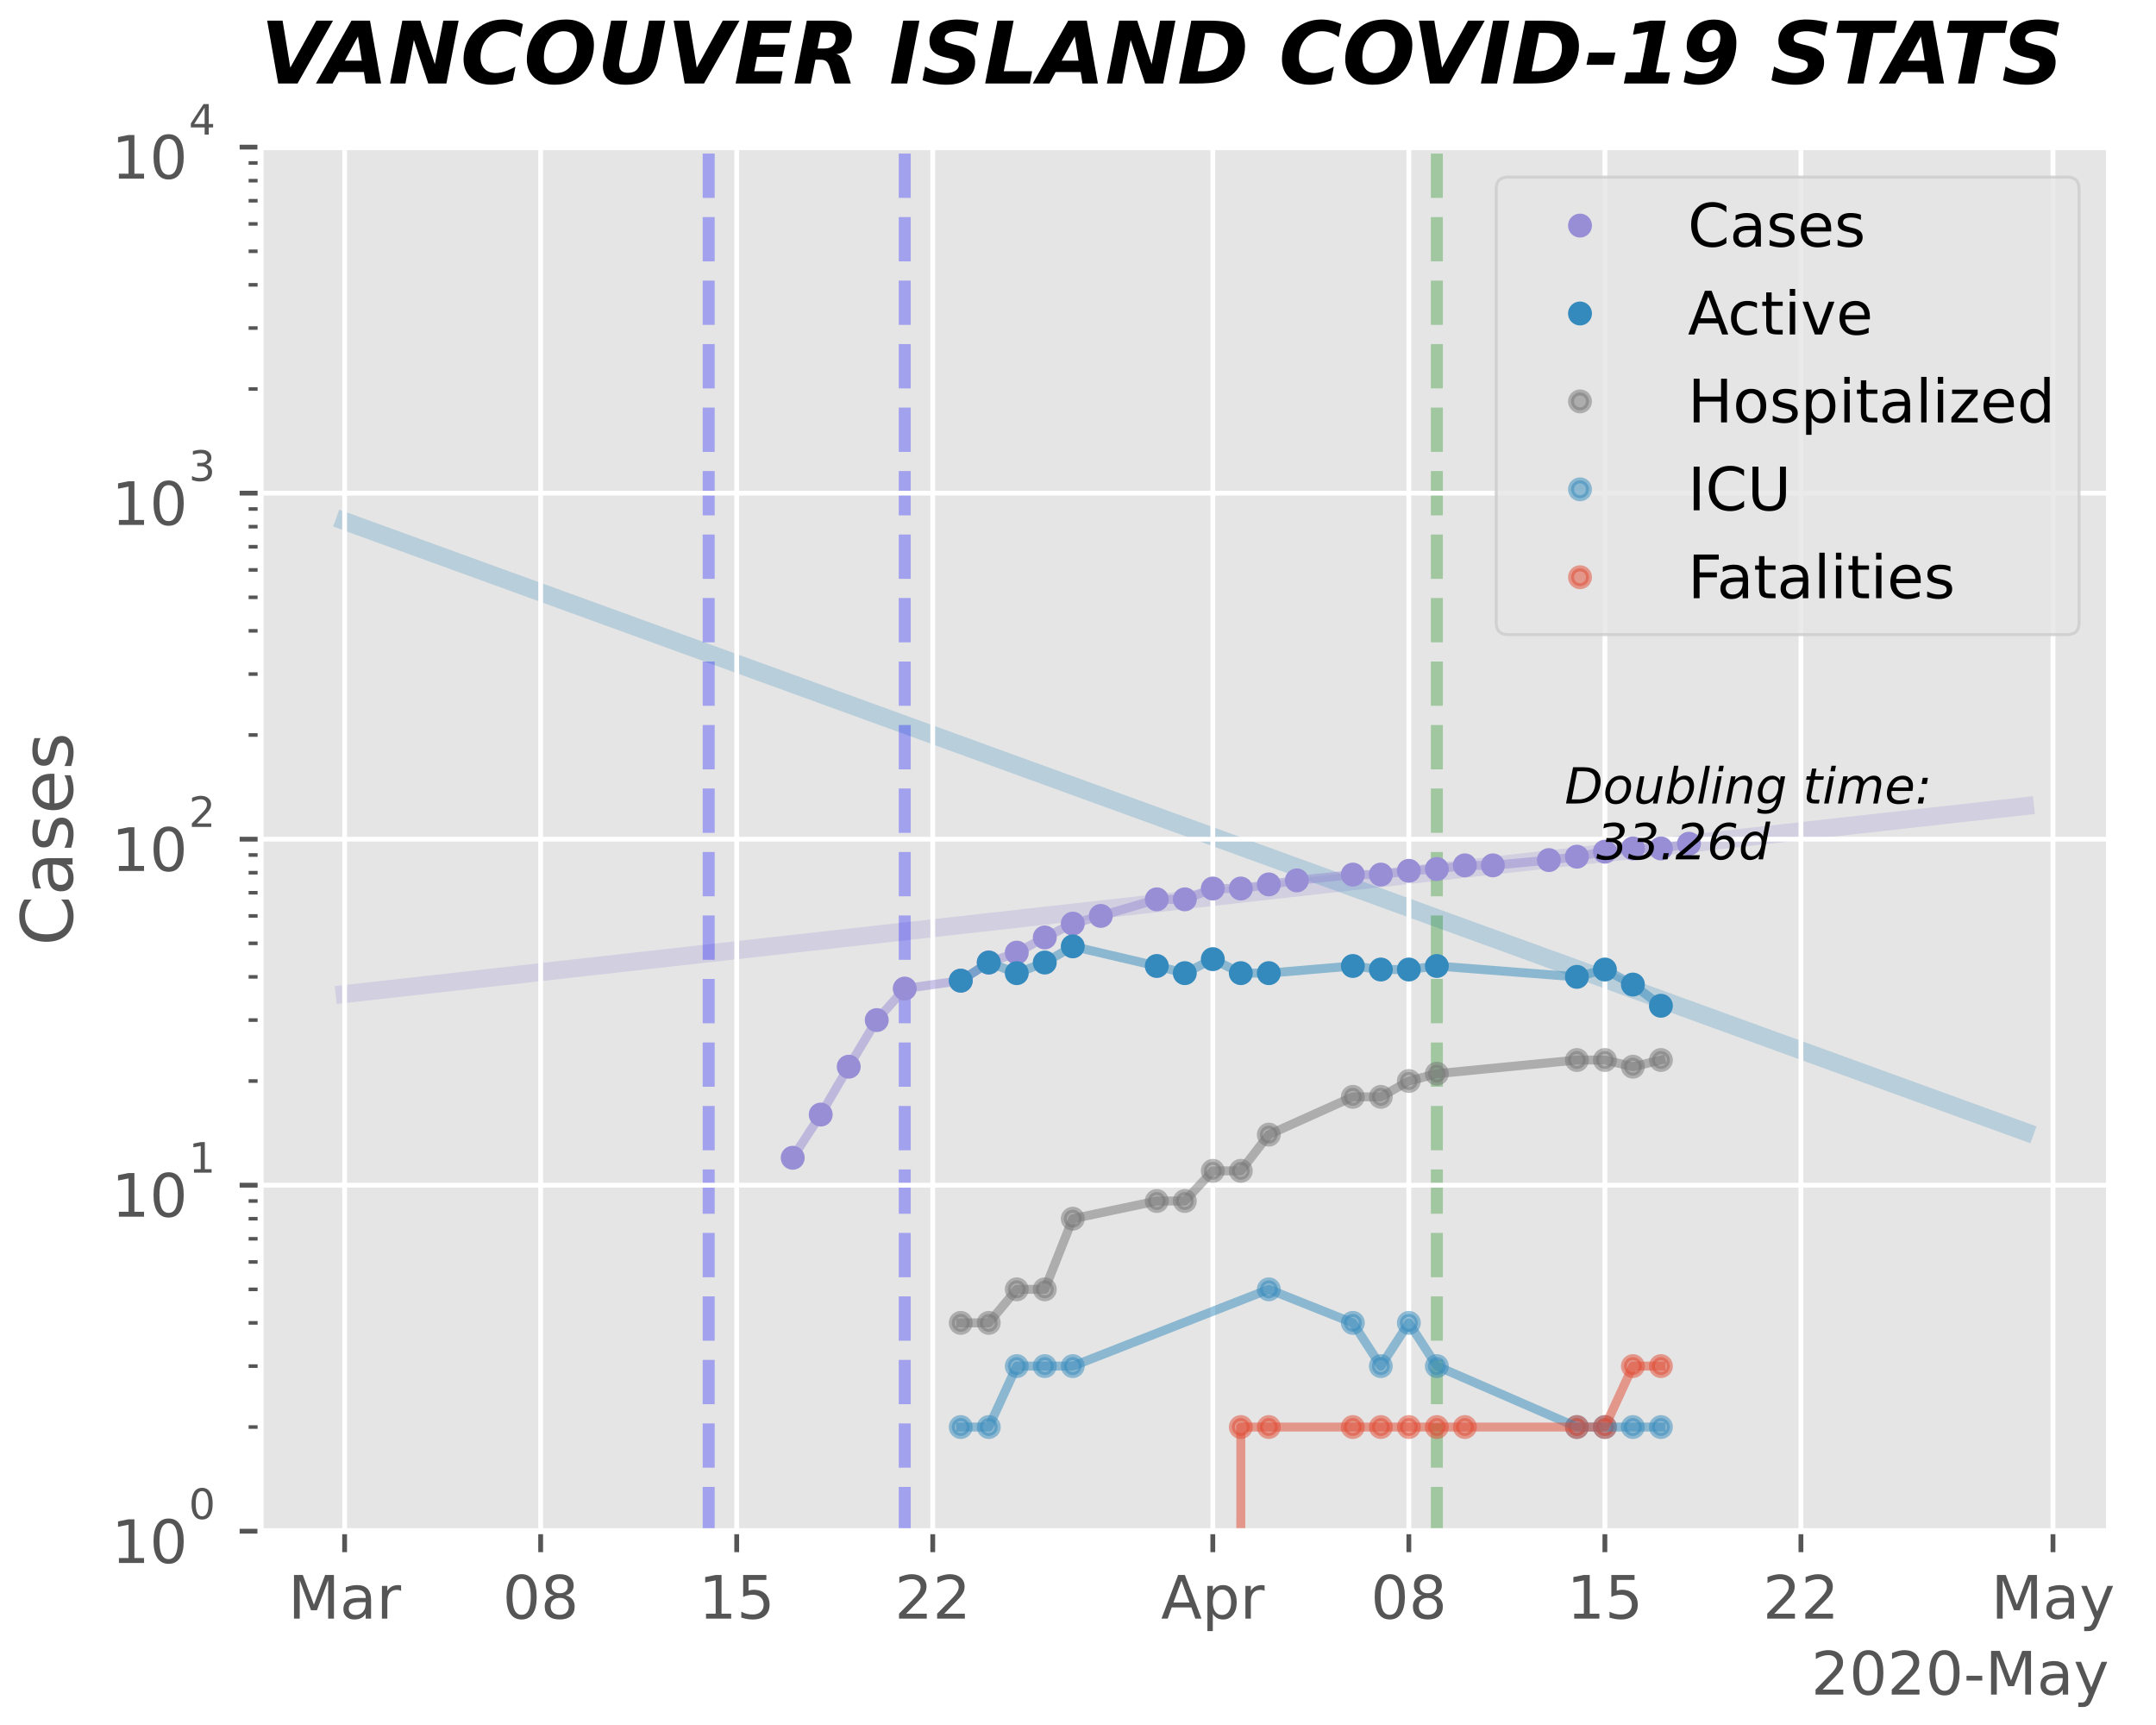 <?xml version="1.0" encoding="utf-8" standalone="no"?>
<!DOCTYPE svg PUBLIC "-//W3C//DTD SVG 1.1//EN"
  "http://www.w3.org/Graphics/SVG/1.1/DTD/svg11.dtd">
<!-- Created with matplotlib (https://matplotlib.org/) -->
<svg height="288pt" version="1.1" viewBox="0 0 360 288" width="360pt" xmlns="http://www.w3.org/2000/svg" xmlns:xlink="http://www.w3.org/1999/xlink">
 <defs>
  <style type="text/css">
*{stroke-linecap:butt;stroke-linejoin:round;}
  </style>
 </defs>
 <g id="figure_1">
  <g id="patch_1">
   <path d="M 0 288 
L 360 288 
L 360 0 
L 0 0 
z
" style="fill:#ffffff;"/>
  </g>
  <g id="axes_1">
   <g id="patch_2">
    <path d="M 43.514 255.644 
L 352.153 255.644 
L 352.153 24.564 
L 43.514 24.564 
z
" style="fill:#e5e5e5;"/>
   </g>
   <g id="line2d_1">
    <path clip-path="url(#p7bb00e332d)" d="M 57.543 165.96 
L 62.219 165.437 
L 66.896 164.914 
L 71.572 164.391 
L 76.248 163.868 
L 80.925 163.345 
L 85.601 162.822 
L 90.277 162.299 
L 94.954 161.776 
L 99.63 161.254 
L 104.306 160.731 
L 108.983 160.208 
L 113.659 159.685 
L 118.335 159.162 
L 123.012 158.639 
L 127.688 158.116 
L 132.364 157.593 
L 137.041 157.07 
L 141.717 156.547 
L 146.394 156.024 
L 151.07 155.501 
L 155.746 154.978 
L 160.423 154.455 
L 165.099 153.933 
L 169.775 153.41 
L 174.452 152.887 
L 179.128 152.364 
L 183.804 151.841 
L 188.481 151.318 
L 193.157 150.795 
L 197.833 150.272 
L 202.51 149.749 
L 207.186 149.226 
L 211.862 148.703 
L 216.539 148.18 
L 221.215 147.657 
L 225.891 147.134 
L 230.568 146.612 
L 235.244 146.089 
L 239.92 145.566 
L 244.597 145.043 
L 249.273 144.52 
L 253.949 143.997 
L 258.626 143.474 
L 263.302 142.951 
L 267.978 142.428 
L 272.655 141.905 
L 277.331 141.382 
L 282.007 140.859 
L 286.684 140.336 
L 291.36 139.813 
L 296.036 139.291 
L 300.713 138.768 
L 305.389 138.245 
L 310.065 137.722 
L 314.742 137.199 
L 319.418 136.676 
L 324.095 136.153 
L 328.771 135.63 
L 333.447 135.107 
L 338.124 134.584 
" style="fill:none;stroke:#988ed5;stroke-linecap:square;stroke-opacity:0.25;stroke-width:3;"/>
   </g>
   <g id="line2d_2">
    <path clip-path="url(#p7bb00e332d)" d="M 57.543 87.009 
L 62.219 88.708 
L 66.896 90.407 
L 71.572 92.106 
L 76.248 93.805 
L 80.925 95.504 
L 85.601 97.203 
L 90.277 98.902 
L 94.954 100.601 
L 99.63 102.3 
L 104.306 103.999 
L 108.983 105.698 
L 113.659 107.397 
L 118.335 109.096 
L 123.012 110.795 
L 127.688 112.494 
L 132.364 114.193 
L 137.041 115.892 
L 141.717 117.591 
L 146.394 119.29 
L 151.07 120.989 
L 155.746 122.688 
L 160.423 124.387 
L 165.099 126.087 
L 169.775 127.786 
L 174.452 129.485 
L 179.128 131.184 
L 183.804 132.883 
L 188.481 134.582 
L 193.157 136.281 
L 197.833 137.98 
L 202.51 139.679 
L 207.186 141.378 
L 211.862 143.077 
L 216.539 144.776 
L 221.215 146.475 
L 225.891 148.174 
L 230.568 149.873 
L 235.244 151.572 
L 239.92 153.271 
L 244.597 154.97 
L 249.273 156.669 
L 253.949 158.368 
L 258.626 160.067 
L 263.302 161.766 
L 267.978 163.465 
L 272.655 165.164 
L 277.331 166.863 
L 282.007 168.562 
L 286.684 170.261 
L 291.36 171.961 
L 296.036 173.66 
L 300.713 175.359 
L 305.389 177.058 
L 310.065 178.757 
L 314.742 180.456 
L 319.418 182.155 
L 324.095 183.854 
L 328.771 185.553 
L 333.447 187.252 
L 338.124 188.951 
" style="fill:none;stroke:#348abd;stroke-linecap:square;stroke-opacity:0.25;stroke-width:3;"/>
   </g>
   <g id="line2d_3">
    <path clip-path="url(#p7bb00e332d)" d="M 118.335 255.644 
L 118.335 24.564 
" style="fill:none;stroke:#0000ff;stroke-dasharray:7.4,3.2;stroke-dashoffset:0;stroke-opacity:0.3;stroke-width:2;"/>
   </g>
   <g id="line2d_4">
    <path clip-path="url(#p7bb00e332d)" d="M 151.07 255.644 
L 151.07 24.564 
" style="fill:none;stroke:#0000ff;stroke-dasharray:7.4,3.2;stroke-dashoffset:0;stroke-opacity:0.3;stroke-width:2;"/>
   </g>
   <g id="line2d_5">
    <path clip-path="url(#p7bb00e332d)" d="M 239.92 255.644 
L 239.92 24.564 
" style="fill:none;stroke:#008000;stroke-dasharray:7.4,3.2;stroke-dashoffset:0;stroke-opacity:0.3;stroke-width:2;"/>
   </g>
   <g id="matplotlib.axis_1">
    <g id="xtick_1">
     <g id="line2d_6">
      <path clip-path="url(#p7bb00e332d)" d="M 57.543 255.644 
L 57.543 24.564 
" style="fill:none;stroke:#ffffff;stroke-linecap:square;stroke-width:0.8;"/>
     </g>
     <g id="line2d_7">
      <defs>
       <path d="M 0 0 
L 0 3.5 
" id="m5364674239" style="stroke:#555555;stroke-width:0.8;"/>
      </defs>
      <g>
       <use style="fill:#555555;stroke:#555555;stroke-width:0.8;" x="57.543" xlink:href="#m5364674239" y="255.644"/>
      </g>
     </g>
     <g id="text_1">
      <!-- Mar -->
      <defs>
       <path d="M 9.812 72.906 
L 24.516 72.906 
L 43.109 23.297 
L 61.812 72.906 
L 76.516 72.906 
L 76.516 0 
L 66.891 0 
L 66.891 64.016 
L 48.094 14.016 
L 38.188 14.016 
L 19.391 64.016 
L 19.391 0 
L 9.812 0 
z
" id="BitstreamVeraSans-Roman-77"/>
       <path d="M 34.281 27.484 
Q 23.391 27.484 19.188 25 
Q 14.984 22.516 14.984 16.5 
Q 14.984 11.719 18.141 8.906 
Q 21.297 6.109 26.703 6.109 
Q 34.188 6.109 38.703 11.406 
Q 43.219 16.703 43.219 25.484 
L 43.219 27.484 
z
M 52.203 31.203 
L 52.203 0 
L 43.219 0 
L 43.219 8.297 
Q 40.141 3.328 35.547 0.953 
Q 30.953 -1.422 24.312 -1.422 
Q 15.922 -1.422 10.953 3.297 
Q 6 8.016 6 15.922 
Q 6 25.141 12.172 29.828 
Q 18.359 34.516 30.609 34.516 
L 43.219 34.516 
L 43.219 35.406 
Q 43.219 41.609 39.141 45 
Q 35.062 48.391 27.688 48.391 
Q 23 48.391 18.547 47.266 
Q 14.109 46.141 10.016 43.891 
L 10.016 52.203 
Q 14.938 54.109 19.578 55.047 
Q 24.219 56 28.609 56 
Q 40.484 56 46.344 49.844 
Q 52.203 43.703 52.203 31.203 
z
" id="BitstreamVeraSans-Roman-97"/>
       <path d="M 41.109 46.297 
Q 39.594 47.172 37.812 47.578 
Q 36.031 48 33.891 48 
Q 26.266 48 22.188 43.047 
Q 18.109 38.094 18.109 28.812 
L 18.109 0 
L 9.078 0 
L 9.078 54.688 
L 18.109 54.688 
L 18.109 46.188 
Q 20.953 51.172 25.484 53.578 
Q 30.031 56 36.531 56 
Q 37.453 56 38.578 55.875 
Q 39.703 55.766 41.062 55.516 
z
" id="BitstreamVeraSans-Roman-114"/>
      </defs>
      <g style="fill:#555555;" transform="translate(48.109 270.242)scale(0.1 -0.1)">
       <use xlink:href="#BitstreamVeraSans-Roman-77"/>
       <use x="86.279" xlink:href="#BitstreamVeraSans-Roman-97"/>
       <use x="147.559" xlink:href="#BitstreamVeraSans-Roman-114"/>
      </g>
     </g>
    </g>
    <g id="xtick_2">
     <g id="line2d_8">
      <path clip-path="url(#p7bb00e332d)" d="M 90.277 255.644 
L 90.277 24.564 
" style="fill:none;stroke:#ffffff;stroke-linecap:square;stroke-width:0.8;"/>
     </g>
     <g id="line2d_9">
      <g>
       <use style="fill:#555555;stroke:#555555;stroke-width:0.8;" x="90.277" xlink:href="#m5364674239" y="255.644"/>
      </g>
     </g>
     <g id="text_2">
      <!-- 08 -->
      <defs>
       <path d="M 31.781 66.406 
Q 24.172 66.406 20.328 58.906 
Q 16.5 51.422 16.5 36.375 
Q 16.5 21.391 20.328 13.891 
Q 24.172 6.391 31.781 6.391 
Q 39.453 6.391 43.281 13.891 
Q 47.125 21.391 47.125 36.375 
Q 47.125 51.422 43.281 58.906 
Q 39.453 66.406 31.781 66.406 
z
M 31.781 74.219 
Q 44.047 74.219 50.516 64.516 
Q 56.984 54.828 56.984 36.375 
Q 56.984 17.969 50.516 8.266 
Q 44.047 -1.422 31.781 -1.422 
Q 19.531 -1.422 13.062 8.266 
Q 6.594 17.969 6.594 36.375 
Q 6.594 54.828 13.062 64.516 
Q 19.531 74.219 31.781 74.219 
z
" id="BitstreamVeraSans-Roman-48"/>
       <path d="M 31.781 34.625 
Q 24.75 34.625 20.719 30.859 
Q 16.703 27.094 16.703 20.516 
Q 16.703 13.922 20.719 10.156 
Q 24.75 6.391 31.781 6.391 
Q 38.812 6.391 42.859 10.172 
Q 46.922 13.969 46.922 20.516 
Q 46.922 27.094 42.891 30.859 
Q 38.875 34.625 31.781 34.625 
z
M 21.922 38.812 
Q 15.578 40.375 12.031 44.719 
Q 8.5 49.078 8.5 55.328 
Q 8.5 64.062 14.719 69.141 
Q 20.953 74.219 31.781 74.219 
Q 42.672 74.219 48.875 69.141 
Q 55.078 64.062 55.078 55.328 
Q 55.078 49.078 51.531 44.719 
Q 48 40.375 41.703 38.812 
Q 48.828 37.156 52.797 32.312 
Q 56.781 27.484 56.781 20.516 
Q 56.781 9.906 50.312 4.234 
Q 43.844 -1.422 31.781 -1.422 
Q 19.734 -1.422 13.25 4.234 
Q 6.781 9.906 6.781 20.516 
Q 6.781 27.484 10.781 32.312 
Q 14.797 37.156 21.922 38.812 
z
M 18.312 54.391 
Q 18.312 48.734 21.844 45.562 
Q 25.391 42.391 31.781 42.391 
Q 38.141 42.391 41.719 45.562 
Q 45.312 48.734 45.312 54.391 
Q 45.312 60.062 41.719 63.234 
Q 38.141 66.406 31.781 66.406 
Q 25.391 66.406 21.844 63.234 
Q 18.312 60.062 18.312 54.391 
z
" id="BitstreamVeraSans-Roman-56"/>
      </defs>
      <g style="fill:#555555;" transform="translate(83.915 270.242)scale(0.1 -0.1)">
       <use xlink:href="#BitstreamVeraSans-Roman-48"/>
       <use x="63.623" xlink:href="#BitstreamVeraSans-Roman-56"/>
      </g>
     </g>
    </g>
    <g id="xtick_3">
     <g id="line2d_10">
      <path clip-path="url(#p7bb00e332d)" d="M 123.012 255.644 
L 123.012 24.564 
" style="fill:none;stroke:#ffffff;stroke-linecap:square;stroke-width:0.8;"/>
     </g>
     <g id="line2d_11">
      <g>
       <use style="fill:#555555;stroke:#555555;stroke-width:0.8;" x="123.012" xlink:href="#m5364674239" y="255.644"/>
      </g>
     </g>
     <g id="text_3">
      <!-- 15 -->
      <defs>
       <path d="M 12.406 8.297 
L 28.516 8.297 
L 28.516 63.922 
L 10.984 60.406 
L 10.984 69.391 
L 28.422 72.906 
L 38.281 72.906 
L 38.281 8.297 
L 54.391 8.297 
L 54.391 0 
L 12.406 0 
z
" id="BitstreamVeraSans-Roman-49"/>
       <path d="M 10.797 72.906 
L 49.516 72.906 
L 49.516 64.594 
L 19.828 64.594 
L 19.828 46.734 
Q 21.969 47.469 24.109 47.828 
Q 26.266 48.188 28.422 48.188 
Q 40.625 48.188 47.75 41.5 
Q 54.891 34.812 54.891 23.391 
Q 54.891 11.625 47.562 5.094 
Q 40.234 -1.422 26.906 -1.422 
Q 22.312 -1.422 17.547 -0.641 
Q 12.797 0.141 7.719 1.703 
L 7.719 11.625 
Q 12.109 9.234 16.797 8.062 
Q 21.484 6.891 26.703 6.891 
Q 35.156 6.891 40.078 11.328 
Q 45.016 15.766 45.016 23.391 
Q 45.016 31 40.078 35.438 
Q 35.156 39.891 26.703 39.891 
Q 22.75 39.891 18.812 39.016 
Q 14.891 38.141 10.797 36.281 
z
" id="BitstreamVeraSans-Roman-53"/>
      </defs>
      <g style="fill:#555555;" transform="translate(116.649 270.242)scale(0.1 -0.1)">
       <use xlink:href="#BitstreamVeraSans-Roman-49"/>
       <use x="63.623" xlink:href="#BitstreamVeraSans-Roman-53"/>
      </g>
     </g>
    </g>
    <g id="xtick_4">
     <g id="line2d_12">
      <path clip-path="url(#p7bb00e332d)" d="M 155.746 255.644 
L 155.746 24.564 
" style="fill:none;stroke:#ffffff;stroke-linecap:square;stroke-width:0.8;"/>
     </g>
     <g id="line2d_13">
      <g>
       <use style="fill:#555555;stroke:#555555;stroke-width:0.8;" x="155.746" xlink:href="#m5364674239" y="255.644"/>
      </g>
     </g>
     <g id="text_4">
      <!-- 22 -->
      <defs>
       <path d="M 19.188 8.297 
L 53.609 8.297 
L 53.609 0 
L 7.328 0 
L 7.328 8.297 
Q 12.938 14.109 22.625 23.891 
Q 32.328 33.688 34.812 36.531 
Q 39.547 41.844 41.422 45.531 
Q 43.312 49.219 43.312 52.781 
Q 43.312 58.594 39.234 62.25 
Q 35.156 65.922 28.609 65.922 
Q 23.969 65.922 18.812 64.312 
Q 13.672 62.703 7.812 59.422 
L 7.812 69.391 
Q 13.766 71.781 18.938 73 
Q 24.125 74.219 28.422 74.219 
Q 39.75 74.219 46.484 68.547 
Q 53.219 62.891 53.219 53.422 
Q 53.219 48.922 51.531 44.891 
Q 49.859 40.875 45.406 35.406 
Q 44.188 33.984 37.641 27.219 
Q 31.109 20.453 19.188 8.297 
z
" id="BitstreamVeraSans-Roman-50"/>
      </defs>
      <g style="fill:#555555;" transform="translate(149.384 270.242)scale(0.1 -0.1)">
       <use xlink:href="#BitstreamVeraSans-Roman-50"/>
       <use x="63.623" xlink:href="#BitstreamVeraSans-Roman-50"/>
      </g>
     </g>
    </g>
    <g id="xtick_5">
     <g id="line2d_14">
      <path clip-path="url(#p7bb00e332d)" d="M 202.51 255.644 
L 202.51 24.564 
" style="fill:none;stroke:#ffffff;stroke-linecap:square;stroke-width:0.8;"/>
     </g>
     <g id="line2d_15">
      <g>
       <use style="fill:#555555;stroke:#555555;stroke-width:0.8;" x="202.51" xlink:href="#m5364674239" y="255.644"/>
      </g>
     </g>
     <g id="text_5">
      <!-- Apr -->
      <defs>
       <path d="M 34.188 63.188 
L 20.797 26.906 
L 47.609 26.906 
z
M 28.609 72.906 
L 39.797 72.906 
L 67.578 0 
L 57.328 0 
L 50.688 18.703 
L 17.828 18.703 
L 11.188 0 
L 0.781 0 
z
" id="BitstreamVeraSans-Roman-65"/>
       <path d="M 18.109 8.203 
L 18.109 -20.797 
L 9.078 -20.797 
L 9.078 54.688 
L 18.109 54.688 
L 18.109 46.391 
Q 20.953 51.266 25.266 53.625 
Q 29.594 56 35.594 56 
Q 45.562 56 51.781 48.094 
Q 58.016 40.188 58.016 27.297 
Q 58.016 14.406 51.781 6.484 
Q 45.562 -1.422 35.594 -1.422 
Q 29.594 -1.422 25.266 0.953 
Q 20.953 3.328 18.109 8.203 
z
M 48.688 27.297 
Q 48.688 37.203 44.609 42.844 
Q 40.531 48.484 33.406 48.484 
Q 26.266 48.484 22.188 42.844 
Q 18.109 37.203 18.109 27.297 
Q 18.109 17.391 22.188 11.75 
Q 26.266 6.109 33.406 6.109 
Q 40.531 6.109 44.609 11.75 
Q 48.688 17.391 48.688 27.297 
z
" id="BitstreamVeraSans-Roman-112"/>
      </defs>
      <g style="fill:#555555;" transform="translate(193.86 270.242)scale(0.1 -0.1)">
       <use xlink:href="#BitstreamVeraSans-Roman-65"/>
       <use x="68.408" xlink:href="#BitstreamVeraSans-Roman-112"/>
       <use x="131.885" xlink:href="#BitstreamVeraSans-Roman-114"/>
      </g>
     </g>
    </g>
    <g id="xtick_6">
     <g id="line2d_16">
      <path clip-path="url(#p7bb00e332d)" d="M 235.244 255.644 
L 235.244 24.564 
" style="fill:none;stroke:#ffffff;stroke-linecap:square;stroke-width:0.8;"/>
     </g>
     <g id="line2d_17">
      <g>
       <use style="fill:#555555;stroke:#555555;stroke-width:0.8;" x="235.244" xlink:href="#m5364674239" y="255.644"/>
      </g>
     </g>
     <g id="text_6">
      <!-- 08 -->
      <g style="fill:#555555;" transform="translate(228.882 270.242)scale(0.1 -0.1)">
       <use xlink:href="#BitstreamVeraSans-Roman-48"/>
       <use x="63.623" xlink:href="#BitstreamVeraSans-Roman-56"/>
      </g>
     </g>
    </g>
    <g id="xtick_7">
     <g id="line2d_18">
      <path clip-path="url(#p7bb00e332d)" d="M 267.978 255.644 
L 267.978 24.564 
" style="fill:none;stroke:#ffffff;stroke-linecap:square;stroke-width:0.8;"/>
     </g>
     <g id="line2d_19">
      <g>
       <use style="fill:#555555;stroke:#555555;stroke-width:0.8;" x="267.978" xlink:href="#m5364674239" y="255.644"/>
      </g>
     </g>
     <g id="text_7">
      <!-- 15 -->
      <g style="fill:#555555;" transform="translate(261.616 270.242)scale(0.1 -0.1)">
       <use xlink:href="#BitstreamVeraSans-Roman-49"/>
       <use x="63.623" xlink:href="#BitstreamVeraSans-Roman-53"/>
      </g>
     </g>
    </g>
    <g id="xtick_8">
     <g id="line2d_20">
      <path clip-path="url(#p7bb00e332d)" d="M 300.713 255.644 
L 300.713 24.564 
" style="fill:none;stroke:#ffffff;stroke-linecap:square;stroke-width:0.8;"/>
     </g>
     <g id="line2d_21">
      <g>
       <use style="fill:#555555;stroke:#555555;stroke-width:0.8;" x="300.713" xlink:href="#m5364674239" y="255.644"/>
      </g>
     </g>
     <g id="text_8">
      <!-- 22 -->
      <g style="fill:#555555;" transform="translate(294.35 270.242)scale(0.1 -0.1)">
       <use xlink:href="#BitstreamVeraSans-Roman-50"/>
       <use x="63.623" xlink:href="#BitstreamVeraSans-Roman-50"/>
      </g>
     </g>
    </g>
    <g id="xtick_9">
     <g id="line2d_22">
      <path clip-path="url(#p7bb00e332d)" d="M 342.8 255.644 
L 342.8 24.564 
" style="fill:none;stroke:#ffffff;stroke-linecap:square;stroke-width:0.8;"/>
     </g>
     <g id="line2d_23">
      <g>
       <use style="fill:#555555;stroke:#555555;stroke-width:0.8;" x="342.8" xlink:href="#m5364674239" y="255.644"/>
      </g>
     </g>
     <g id="text_9">
      <!-- May -->
      <defs>
       <path d="M 32.172 -5.078 
Q 28.375 -14.844 24.75 -17.812 
Q 21.141 -20.797 15.094 -20.797 
L 7.906 -20.797 
L 7.906 -13.281 
L 13.188 -13.281 
Q 16.891 -13.281 18.938 -11.516 
Q 21 -9.766 23.484 -3.219 
L 25.094 0.875 
L 2.984 54.688 
L 12.5 54.688 
L 29.594 11.922 
L 46.688 54.688 
L 56.203 54.688 
z
" id="BitstreamVeraSans-Roman-121"/>
      </defs>
      <g style="fill:#555555;" transform="translate(332.462 270.242)scale(0.1 -0.1)">
       <use xlink:href="#BitstreamVeraSans-Roman-77"/>
       <use x="86.279" xlink:href="#BitstreamVeraSans-Roman-97"/>
       <use x="147.559" xlink:href="#BitstreamVeraSans-Roman-121"/>
      </g>
     </g>
    </g>
    <g id="text_10">
     <!-- 2020-May -->
     <defs>
      <path d="M 4.891 31.391 
L 31.203 31.391 
L 31.203 23.391 
L 4.891 23.391 
z
" id="BitstreamVeraSans-Roman-45"/>
     </defs>
     <g style="fill:#555555;" transform="translate(302.42 282.92)scale(0.1 -0.1)">
      <use xlink:href="#BitstreamVeraSans-Roman-50"/>
      <use x="63.623" xlink:href="#BitstreamVeraSans-Roman-48"/>
      <use x="127.246" xlink:href="#BitstreamVeraSans-Roman-50"/>
      <use x="190.869" xlink:href="#BitstreamVeraSans-Roman-48"/>
      <use x="254.492" xlink:href="#BitstreamVeraSans-Roman-45"/>
      <use x="290.576" xlink:href="#BitstreamVeraSans-Roman-77"/>
      <use x="376.855" xlink:href="#BitstreamVeraSans-Roman-97"/>
      <use x="438.135" xlink:href="#BitstreamVeraSans-Roman-121"/>
     </g>
    </g>
   </g>
   <g id="matplotlib.axis_2">
    <g id="ytick_1">
     <g id="line2d_24">
      <path clip-path="url(#p7bb00e332d)" d="M 43.514 255.644 
L 352.153 255.644 
" style="fill:none;stroke:#ffffff;stroke-linecap:square;stroke-width:0.8;"/>
     </g>
     <g id="line2d_25">
      <defs>
       <path d="M 0 0 
L -3.5 0 
" id="m3f7cb7fb89" style="stroke:#555555;stroke-width:0.8;"/>
      </defs>
      <g>
       <use style="fill:#555555;stroke:#555555;stroke-width:0.8;" x="43.514" xlink:href="#m3f7cb7fb89" y="255.644"/>
      </g>
     </g>
     <g id="text_11">
      <!-- $\mathdefault{10^{0}}$ -->
      <g style="fill:#555555;" transform="translate(18.614 261.004)scale(0.1 -0.1)">
       <use transform="translate(0 0.547)" xlink:href="#BitstreamVeraSans-Roman-49"/>
       <use transform="translate(63.623 0.547)" xlink:href="#BitstreamVeraSans-Roman-48"/>
       <use transform="translate(129.084 74.047)scale(0.7)" xlink:href="#BitstreamVeraSans-Roman-48"/>
      </g>
     </g>
    </g>
    <g id="ytick_2">
     <g id="line2d_26">
      <path clip-path="url(#p7bb00e332d)" d="M 43.514 197.874 
L 352.153 197.874 
" style="fill:none;stroke:#ffffff;stroke-linecap:square;stroke-width:0.8;"/>
     </g>
     <g id="line2d_27">
      <g>
       <use style="fill:#555555;stroke:#555555;stroke-width:0.8;" x="43.514" xlink:href="#m3f7cb7fb89" y="197.874"/>
      </g>
     </g>
     <g id="text_12">
      <!-- $\mathdefault{10^{1}}$ -->
      <g style="fill:#555555;" transform="translate(18.614 203.184)scale(0.1 -0.1)">
       <use transform="translate(0 0.466)" xlink:href="#BitstreamVeraSans-Roman-49"/>
       <use transform="translate(63.623 0.466)" xlink:href="#BitstreamVeraSans-Roman-48"/>
       <use transform="translate(129.084 73.966)scale(0.7)" xlink:href="#BitstreamVeraSans-Roman-49"/>
      </g>
     </g>
    </g>
    <g id="ytick_3">
     <g id="line2d_28">
      <path clip-path="url(#p7bb00e332d)" d="M 43.514 140.104 
L 352.153 140.104 
" style="fill:none;stroke:#ffffff;stroke-linecap:square;stroke-width:0.8;"/>
     </g>
     <g id="line2d_29">
      <g>
       <use style="fill:#555555;stroke:#555555;stroke-width:0.8;" x="43.514" xlink:href="#m3f7cb7fb89" y="140.104"/>
      </g>
     </g>
     <g id="text_13">
      <!-- $\mathdefault{10^{2}}$ -->
      <g style="fill:#555555;" transform="translate(18.614 145.464)scale(0.1 -0.1)">
       <use transform="translate(0 0.547)" xlink:href="#BitstreamVeraSans-Roman-49"/>
       <use transform="translate(63.623 0.547)" xlink:href="#BitstreamVeraSans-Roman-48"/>
       <use transform="translate(129.084 74.047)scale(0.7)" xlink:href="#BitstreamVeraSans-Roman-50"/>
      </g>
     </g>
    </g>
    <g id="ytick_4">
     <g id="line2d_30">
      <path clip-path="url(#p7bb00e332d)" d="M 43.514 82.334 
L 352.153 82.334 
" style="fill:none;stroke:#ffffff;stroke-linecap:square;stroke-width:0.8;"/>
     </g>
     <g id="line2d_31">
      <g>
       <use style="fill:#555555;stroke:#555555;stroke-width:0.8;" x="43.514" xlink:href="#m3f7cb7fb89" y="82.334"/>
      </g>
     </g>
     <g id="text_14">
      <!-- $\mathdefault{10^{3}}$ -->
      <defs>
       <path d="M 40.578 39.312 
Q 47.656 37.797 51.625 33 
Q 55.609 28.219 55.609 21.188 
Q 55.609 10.406 48.188 4.484 
Q 40.766 -1.422 27.094 -1.422 
Q 22.516 -1.422 17.656 -0.516 
Q 12.797 0.391 7.625 2.203 
L 7.625 11.719 
Q 11.719 9.328 16.594 8.109 
Q 21.484 6.891 26.812 6.891 
Q 36.078 6.891 40.938 10.547 
Q 45.797 14.203 45.797 21.188 
Q 45.797 27.641 41.281 31.266 
Q 36.766 34.906 28.719 34.906 
L 20.219 34.906 
L 20.219 43.016 
L 29.109 43.016 
Q 36.375 43.016 40.234 45.922 
Q 44.094 48.828 44.094 54.297 
Q 44.094 59.906 40.109 62.906 
Q 36.141 65.922 28.719 65.922 
Q 24.656 65.922 20.016 65.031 
Q 15.375 64.156 9.812 62.312 
L 9.812 71.094 
Q 15.438 72.656 20.344 73.438 
Q 25.25 74.219 29.594 74.219 
Q 40.828 74.219 47.359 69.109 
Q 53.906 64.016 53.906 55.328 
Q 53.906 49.266 50.438 45.094 
Q 46.969 40.922 40.578 39.312 
z
" id="BitstreamVeraSans-Roman-51"/>
      </defs>
      <g style="fill:#555555;" transform="translate(18.614 87.694)scale(0.1 -0.1)">
       <use transform="translate(0 0.547)" xlink:href="#BitstreamVeraSans-Roman-49"/>
       <use transform="translate(63.623 0.547)" xlink:href="#BitstreamVeraSans-Roman-48"/>
       <use transform="translate(129.084 74.047)scale(0.7)" xlink:href="#BitstreamVeraSans-Roman-51"/>
      </g>
     </g>
    </g>
    <g id="ytick_5">
     <g id="line2d_32">
      <path clip-path="url(#p7bb00e332d)" d="M 43.514 24.564 
L 352.153 24.564 
" style="fill:none;stroke:#ffffff;stroke-linecap:square;stroke-width:0.8;"/>
     </g>
     <g id="line2d_33">
      <g>
       <use style="fill:#555555;stroke:#555555;stroke-width:0.8;" x="43.514" xlink:href="#m3f7cb7fb89" y="24.564"/>
      </g>
     </g>
     <g id="text_15">
      <!-- $\mathdefault{10^{4}}$ -->
      <defs>
       <path d="M 37.797 64.312 
L 12.891 25.391 
L 37.797 25.391 
z
M 35.203 72.906 
L 47.609 72.906 
L 47.609 25.391 
L 58.016 25.391 
L 58.016 17.188 
L 47.609 17.188 
L 47.609 0 
L 37.797 0 
L 37.797 17.188 
L 4.891 17.188 
L 4.891 26.703 
z
" id="BitstreamVeraSans-Roman-52"/>
      </defs>
      <g style="fill:#555555;" transform="translate(18.614 29.874)scale(0.1 -0.1)">
       <use transform="translate(0 0.466)" xlink:href="#BitstreamVeraSans-Roman-49"/>
       <use transform="translate(63.623 0.466)" xlink:href="#BitstreamVeraSans-Roman-48"/>
       <use transform="translate(129.084 73.966)scale(0.7)" xlink:href="#BitstreamVeraSans-Roman-52"/>
      </g>
     </g>
    </g>
    <g id="ytick_6">
     <g id="line2d_34">
      <defs>
       <path d="M 0 0 
L -2 0 
" id="m8cd3cfa634" style="stroke:#555555;stroke-width:0.6;"/>
      </defs>
      <g>
       <use style="fill:#555555;stroke:#555555;stroke-width:0.6;" x="43.514" xlink:href="#m8cd3cfa634" y="238.253"/>
      </g>
     </g>
    </g>
    <g id="ytick_7">
     <g id="line2d_35">
      <g>
       <use style="fill:#555555;stroke:#555555;stroke-width:0.6;" x="43.514" xlink:href="#m8cd3cfa634" y="228.08"/>
      </g>
     </g>
    </g>
    <g id="ytick_8">
     <g id="line2d_36">
      <g>
       <use style="fill:#555555;stroke:#555555;stroke-width:0.6;" x="43.514" xlink:href="#m8cd3cfa634" y="220.863"/>
      </g>
     </g>
    </g>
    <g id="ytick_9">
     <g id="line2d_37">
      <g>
       <use style="fill:#555555;stroke:#555555;stroke-width:0.6;" x="43.514" xlink:href="#m8cd3cfa634" y="215.264"/>
      </g>
     </g>
    </g>
    <g id="ytick_10">
     <g id="line2d_38">
      <g>
       <use style="fill:#555555;stroke:#555555;stroke-width:0.6;" x="43.514" xlink:href="#m8cd3cfa634" y="210.69"/>
      </g>
     </g>
    </g>
    <g id="ytick_11">
     <g id="line2d_39">
      <g>
       <use style="fill:#555555;stroke:#555555;stroke-width:0.6;" x="43.514" xlink:href="#m8cd3cfa634" y="206.822"/>
      </g>
     </g>
    </g>
    <g id="ytick_12">
     <g id="line2d_40">
      <g>
       <use style="fill:#555555;stroke:#555555;stroke-width:0.6;" x="43.514" xlink:href="#m8cd3cfa634" y="203.472"/>
      </g>
     </g>
    </g>
    <g id="ytick_13">
     <g id="line2d_41">
      <g>
       <use style="fill:#555555;stroke:#555555;stroke-width:0.6;" x="43.514" xlink:href="#m8cd3cfa634" y="200.517"/>
      </g>
     </g>
    </g>
    <g id="ytick_14">
     <g id="line2d_42">
      <g>
       <use style="fill:#555555;stroke:#555555;stroke-width:0.6;" x="43.514" xlink:href="#m8cd3cfa634" y="180.483"/>
      </g>
     </g>
    </g>
    <g id="ytick_15">
     <g id="line2d_43">
      <g>
       <use style="fill:#555555;stroke:#555555;stroke-width:0.6;" x="43.514" xlink:href="#m8cd3cfa634" y="170.31"/>
      </g>
     </g>
    </g>
    <g id="ytick_16">
     <g id="line2d_44">
      <g>
       <use style="fill:#555555;stroke:#555555;stroke-width:0.6;" x="43.514" xlink:href="#m8cd3cfa634" y="163.093"/>
      </g>
     </g>
    </g>
    <g id="ytick_17">
     <g id="line2d_45">
      <g>
       <use style="fill:#555555;stroke:#555555;stroke-width:0.6;" x="43.514" xlink:href="#m8cd3cfa634" y="157.494"/>
      </g>
     </g>
    </g>
    <g id="ytick_18">
     <g id="line2d_46">
      <g>
       <use style="fill:#555555;stroke:#555555;stroke-width:0.6;" x="43.514" xlink:href="#m8cd3cfa634" y="152.92"/>
      </g>
     </g>
    </g>
    <g id="ytick_19">
     <g id="line2d_47">
      <g>
       <use style="fill:#555555;stroke:#555555;stroke-width:0.6;" x="43.514" xlink:href="#m8cd3cfa634" y="149.052"/>
      </g>
     </g>
    </g>
    <g id="ytick_20">
     <g id="line2d_48">
      <g>
       <use style="fill:#555555;stroke:#555555;stroke-width:0.6;" x="43.514" xlink:href="#m8cd3cfa634" y="145.702"/>
      </g>
     </g>
    </g>
    <g id="ytick_21">
     <g id="line2d_49">
      <g>
       <use style="fill:#555555;stroke:#555555;stroke-width:0.6;" x="43.514" xlink:href="#m8cd3cfa634" y="142.747"/>
      </g>
     </g>
    </g>
    <g id="ytick_22">
     <g id="line2d_50">
      <g>
       <use style="fill:#555555;stroke:#555555;stroke-width:0.6;" x="43.514" xlink:href="#m8cd3cfa634" y="122.713"/>
      </g>
     </g>
    </g>
    <g id="ytick_23">
     <g id="line2d_51">
      <g>
       <use style="fill:#555555;stroke:#555555;stroke-width:0.6;" x="43.514" xlink:href="#m8cd3cfa634" y="112.54"/>
      </g>
     </g>
    </g>
    <g id="ytick_24">
     <g id="line2d_52">
      <g>
       <use style="fill:#555555;stroke:#555555;stroke-width:0.6;" x="43.514" xlink:href="#m8cd3cfa634" y="105.323"/>
      </g>
     </g>
    </g>
    <g id="ytick_25">
     <g id="line2d_53">
      <g>
       <use style="fill:#555555;stroke:#555555;stroke-width:0.6;" x="43.514" xlink:href="#m8cd3cfa634" y="99.724"/>
      </g>
     </g>
    </g>
    <g id="ytick_26">
     <g id="line2d_54">
      <g>
       <use style="fill:#555555;stroke:#555555;stroke-width:0.6;" x="43.514" xlink:href="#m8cd3cfa634" y="95.15"/>
      </g>
     </g>
    </g>
    <g id="ytick_27">
     <g id="line2d_55">
      <g>
       <use style="fill:#555555;stroke:#555555;stroke-width:0.6;" x="43.514" xlink:href="#m8cd3cfa634" y="91.282"/>
      </g>
     </g>
    </g>
    <g id="ytick_28">
     <g id="line2d_56">
      <g>
       <use style="fill:#555555;stroke:#555555;stroke-width:0.6;" x="43.514" xlink:href="#m8cd3cfa634" y="87.932"/>
      </g>
     </g>
    </g>
    <g id="ytick_29">
     <g id="line2d_57">
      <g>
       <use style="fill:#555555;stroke:#555555;stroke-width:0.6;" x="43.514" xlink:href="#m8cd3cfa634" y="84.977"/>
      </g>
     </g>
    </g>
    <g id="ytick_30">
     <g id="line2d_58">
      <g>
       <use style="fill:#555555;stroke:#555555;stroke-width:0.6;" x="43.514" xlink:href="#m8cd3cfa634" y="64.943"/>
      </g>
     </g>
    </g>
    <g id="ytick_31">
     <g id="line2d_59">
      <g>
       <use style="fill:#555555;stroke:#555555;stroke-width:0.6;" x="43.514" xlink:href="#m8cd3cfa634" y="54.77"/>
      </g>
     </g>
    </g>
    <g id="ytick_32">
     <g id="line2d_60">
      <g>
       <use style="fill:#555555;stroke:#555555;stroke-width:0.6;" x="43.514" xlink:href="#m8cd3cfa634" y="47.553"/>
      </g>
     </g>
    </g>
    <g id="ytick_33">
     <g id="line2d_61">
      <g>
       <use style="fill:#555555;stroke:#555555;stroke-width:0.6;" x="43.514" xlink:href="#m8cd3cfa634" y="41.954"/>
      </g>
     </g>
    </g>
    <g id="ytick_34">
     <g id="line2d_62">
      <g>
       <use style="fill:#555555;stroke:#555555;stroke-width:0.6;" x="43.514" xlink:href="#m8cd3cfa634" y="37.38"/>
      </g>
     </g>
    </g>
    <g id="ytick_35">
     <g id="line2d_63">
      <g>
       <use style="fill:#555555;stroke:#555555;stroke-width:0.6;" x="43.514" xlink:href="#m8cd3cfa634" y="33.512"/>
      </g>
     </g>
    </g>
    <g id="ytick_36">
     <g id="line2d_64">
      <g>
       <use style="fill:#555555;stroke:#555555;stroke-width:0.6;" x="43.514" xlink:href="#m8cd3cfa634" y="30.162"/>
      </g>
     </g>
    </g>
    <g id="ytick_37">
     <g id="line2d_65">
      <g>
       <use style="fill:#555555;stroke:#555555;stroke-width:0.6;" x="43.514" xlink:href="#m8cd3cfa634" y="27.207"/>
      </g>
     </g>
    </g>
    <g id="text_16">
     <!-- Cases -->
     <defs>
      <path d="M 64.406 67.281 
L 64.406 56.891 
Q 59.422 61.531 53.781 63.812 
Q 48.141 66.109 41.797 66.109 
Q 29.297 66.109 22.656 58.469 
Q 16.016 50.828 16.016 36.375 
Q 16.016 21.969 22.656 14.328 
Q 29.297 6.688 41.797 6.688 
Q 48.141 6.688 53.781 8.984 
Q 59.422 11.281 64.406 15.922 
L 64.406 5.609 
Q 59.234 2.094 53.438 0.328 
Q 47.656 -1.422 41.219 -1.422 
Q 24.656 -1.422 15.125 8.703 
Q 5.609 18.844 5.609 36.375 
Q 5.609 53.953 15.125 64.078 
Q 24.656 74.219 41.219 74.219 
Q 47.75 74.219 53.531 72.484 
Q 59.328 70.75 64.406 67.281 
z
" id="BitstreamVeraSans-Roman-67"/>
      <path d="M 44.281 53.078 
L 44.281 44.578 
Q 40.484 46.531 36.375 47.5 
Q 32.281 48.484 27.875 48.484 
Q 21.188 48.484 17.844 46.438 
Q 14.5 44.391 14.5 40.281 
Q 14.5 37.156 16.891 35.375 
Q 19.281 33.594 26.516 31.984 
L 29.594 31.297 
Q 39.156 29.25 43.188 25.516 
Q 47.219 21.781 47.219 15.094 
Q 47.219 7.469 41.188 3.016 
Q 35.156 -1.422 24.609 -1.422 
Q 20.219 -1.422 15.453 -0.562 
Q 10.688 0.297 5.422 2 
L 5.422 11.281 
Q 10.406 8.688 15.234 7.391 
Q 20.062 6.109 24.812 6.109 
Q 31.156 6.109 34.562 8.281 
Q 37.984 10.453 37.984 14.406 
Q 37.984 18.062 35.516 20.016 
Q 33.062 21.969 24.703 23.781 
L 21.578 24.516 
Q 13.234 26.266 9.516 29.906 
Q 5.812 33.547 5.812 39.891 
Q 5.812 47.609 11.281 51.797 
Q 16.75 56 26.812 56 
Q 31.781 56 36.172 55.266 
Q 40.578 54.547 44.281 53.078 
z
" id="BitstreamVeraSans-Roman-115"/>
      <path d="M 56.203 29.594 
L 56.203 25.203 
L 14.891 25.203 
Q 15.484 15.922 20.484 11.062 
Q 25.484 6.203 34.422 6.203 
Q 39.594 6.203 44.453 7.469 
Q 49.312 8.734 54.109 11.281 
L 54.109 2.781 
Q 49.266 0.734 44.188 -0.344 
Q 39.109 -1.422 33.891 -1.422 
Q 20.797 -1.422 13.156 6.188 
Q 5.516 13.812 5.516 26.812 
Q 5.516 40.234 12.766 48.109 
Q 20.016 56 32.328 56 
Q 43.359 56 49.781 48.891 
Q 56.203 41.797 56.203 29.594 
z
M 47.219 32.234 
Q 47.125 39.594 43.094 43.984 
Q 39.062 48.391 32.422 48.391 
Q 24.906 48.391 20.391 44.141 
Q 15.875 39.891 15.188 32.172 
z
" id="BitstreamVeraSans-Roman-101"/>
     </defs>
     <g style="fill:#555555;" transform="translate(12.118 157.913)rotate(-90)scale(0.12 -0.12)">
      <use xlink:href="#BitstreamVeraSans-Roman-67"/>
      <use x="69.824" xlink:href="#BitstreamVeraSans-Roman-97"/>
      <use x="131.104" xlink:href="#BitstreamVeraSans-Roman-115"/>
      <use x="183.203" xlink:href="#BitstreamVeraSans-Roman-101"/>
      <use x="244.727" xlink:href="#BitstreamVeraSans-Roman-115"/>
     </g>
    </g>
   </g>
   <g id="line2d_66">
    <defs>
     <path d="M 0 1.5 
C 0.398 1.5 0.779 1.342 1.061 1.061 
C 1.342 0.779 1.5 0.398 1.5 0 
C 1.5 -0.398 1.342 -0.779 1.061 -1.061 
C 0.779 -1.342 0.398 -1.5 0 -1.5 
C -0.398 -1.5 -0.779 -1.342 -1.061 -1.061 
C -1.342 -0.779 -1.5 -0.398 -1.5 0 
C -1.5 0.398 -1.342 0.779 -1.061 1.061 
C -0.779 1.342 -0.398 1.5 0 1.5 
z
" id="m0010005595" style="stroke:#777777;stroke-opacity:0.5;"/>
    </defs>
    <g clip-path="url(#p7bb00e332d)">
     <use style="fill:#777777;fill-opacity:0.5;stroke:#777777;stroke-opacity:0.5;" x="160.423" xlink:href="#m0010005595" y="220.863"/>
     <use style="fill:#777777;fill-opacity:0.5;stroke:#777777;stroke-opacity:0.5;" x="165.099" xlink:href="#m0010005595" y="220.863"/>
     <use style="fill:#777777;fill-opacity:0.5;stroke:#777777;stroke-opacity:0.5;" x="169.775" xlink:href="#m0010005595" y="215.264"/>
     <use style="fill:#777777;fill-opacity:0.5;stroke:#777777;stroke-opacity:0.5;" x="174.452" xlink:href="#m0010005595" y="215.264"/>
     <use style="fill:#777777;fill-opacity:0.5;stroke:#777777;stroke-opacity:0.5;" x="179.128" xlink:href="#m0010005595" y="203.472"/>
     <use style="fill:#777777;fill-opacity:0.5;stroke:#777777;stroke-opacity:0.5;" x="193.157" xlink:href="#m0010005595" y="200.517"/>
     <use style="fill:#777777;fill-opacity:0.5;stroke:#777777;stroke-opacity:0.5;" x="197.833" xlink:href="#m0010005595" y="200.517"/>
     <use style="fill:#777777;fill-opacity:0.5;stroke:#777777;stroke-opacity:0.5;" x="202.51" xlink:href="#m0010005595" y="195.482"/>
     <use style="fill:#777777;fill-opacity:0.5;stroke:#777777;stroke-opacity:0.5;" x="207.186" xlink:href="#m0010005595" y="195.482"/>
     <use style="fill:#777777;fill-opacity:0.5;stroke:#777777;stroke-opacity:0.5;" x="211.862" xlink:href="#m0010005595" y="189.432"/>
     <use style="fill:#777777;fill-opacity:0.5;stroke:#777777;stroke-opacity:0.5;" x="225.891" xlink:href="#m0010005595" y="183.126"/>
     <use style="fill:#777777;fill-opacity:0.5;stroke:#777777;stroke-opacity:0.5;" x="230.568" xlink:href="#m0010005595" y="183.126"/>
     <use style="fill:#777777;fill-opacity:0.5;stroke:#777777;stroke-opacity:0.5;" x="235.244" xlink:href="#m0010005595" y="180.483"/>
     <use style="fill:#777777;fill-opacity:0.5;stroke:#777777;stroke-opacity:0.5;" x="239.92" xlink:href="#m0010005595" y="179.259"/>
     <use style="fill:#777777;fill-opacity:0.5;stroke:#777777;stroke-opacity:0.5;" x="263.302" xlink:href="#m0010005595" y="176.977"/>
     <use style="fill:#777777;fill-opacity:0.5;stroke:#777777;stroke-opacity:0.5;" x="267.978" xlink:href="#m0010005595" y="176.977"/>
     <use style="fill:#777777;fill-opacity:0.5;stroke:#777777;stroke-opacity:0.5;" x="272.655" xlink:href="#m0010005595" y="178.092"/>
     <use style="fill:#777777;fill-opacity:0.5;stroke:#777777;stroke-opacity:0.5;" x="277.331" xlink:href="#m0010005595" y="176.977"/>
    </g>
   </g>
   <g id="line2d_67">
    <defs>
     <path d="M 0 1.5 
C 0.398 1.5 0.779 1.342 1.061 1.061 
C 1.342 0.779 1.5 0.398 1.5 0 
C 1.5 -0.398 1.342 -0.779 1.061 -1.061 
C 0.779 -1.342 0.398 -1.5 0 -1.5 
C -0.398 -1.5 -0.779 -1.342 -1.061 -1.061 
C -1.342 -0.779 -1.5 -0.398 -1.5 0 
C -1.5 0.398 -1.342 0.779 -1.061 1.061 
C -0.779 1.342 -0.398 1.5 0 1.5 
z
" id="m2df28f8331" style="stroke:#348abd;stroke-opacity:0.5;"/>
    </defs>
    <g clip-path="url(#p7bb00e332d)">
     <use style="fill:#348abd;fill-opacity:0.5;stroke:#348abd;stroke-opacity:0.5;" x="160.423" xlink:href="#m2df28f8331" y="238.253"/>
     <use style="fill:#348abd;fill-opacity:0.5;stroke:#348abd;stroke-opacity:0.5;" x="165.099" xlink:href="#m2df28f8331" y="238.253"/>
     <use style="fill:#348abd;fill-opacity:0.5;stroke:#348abd;stroke-opacity:0.5;" x="169.775" xlink:href="#m2df28f8331" y="228.08"/>
     <use style="fill:#348abd;fill-opacity:0.5;stroke:#348abd;stroke-opacity:0.5;" x="174.452" xlink:href="#m2df28f8331" y="228.08"/>
     <use style="fill:#348abd;fill-opacity:0.5;stroke:#348abd;stroke-opacity:0.5;" x="179.128" xlink:href="#m2df28f8331" y="228.08"/>
     <use style="fill:#348abd;fill-opacity:0.5;stroke:#348abd;stroke-opacity:0.5;" x="211.862" xlink:href="#m2df28f8331" y="215.264"/>
     <use style="fill:#348abd;fill-opacity:0.5;stroke:#348abd;stroke-opacity:0.5;" x="225.891" xlink:href="#m2df28f8331" y="220.863"/>
     <use style="fill:#348abd;fill-opacity:0.5;stroke:#348abd;stroke-opacity:0.5;" x="230.568" xlink:href="#m2df28f8331" y="228.08"/>
     <use style="fill:#348abd;fill-opacity:0.5;stroke:#348abd;stroke-opacity:0.5;" x="235.244" xlink:href="#m2df28f8331" y="220.863"/>
     <use style="fill:#348abd;fill-opacity:0.5;stroke:#348abd;stroke-opacity:0.5;" x="239.92" xlink:href="#m2df28f8331" y="228.08"/>
     <use style="fill:#348abd;fill-opacity:0.5;stroke:#348abd;stroke-opacity:0.5;" x="263.302" xlink:href="#m2df28f8331" y="238.253"/>
     <use style="fill:#348abd;fill-opacity:0.5;stroke:#348abd;stroke-opacity:0.5;" x="267.978" xlink:href="#m2df28f8331" y="238.253"/>
     <use style="fill:#348abd;fill-opacity:0.5;stroke:#348abd;stroke-opacity:0.5;" x="272.655" xlink:href="#m2df28f8331" y="238.253"/>
     <use style="fill:#348abd;fill-opacity:0.5;stroke:#348abd;stroke-opacity:0.5;" x="277.331" xlink:href="#m2df28f8331" y="238.253"/>
    </g>
   </g>
   <g id="line2d_68">
    <defs>
     <path d="M 0 1.5 
C 0.398 1.5 0.779 1.342 1.061 1.061 
C 1.342 0.779 1.5 0.398 1.5 0 
C 1.5 -0.398 1.342 -0.779 1.061 -1.061 
C 0.779 -1.342 0.398 -1.5 0 -1.5 
C -0.398 -1.5 -0.779 -1.342 -1.061 -1.061 
C -1.342 -0.779 -1.5 -0.398 -1.5 0 
C -1.5 0.398 -1.342 0.779 -1.061 1.061 
C -0.779 1.342 -0.398 1.5 0 1.5 
z
" id="m8db673a9ad" style="stroke:#e24a33;stroke-opacity:0.5;"/>
    </defs>
    <g clip-path="url(#p7bb00e332d)">
     <use style="fill:#e24a33;fill-opacity:0.5;stroke:#e24a33;stroke-opacity:0.5;" x="205.527" xlink:href="#m8db673a9ad" y="20737"/>
     <use style="fill:#e24a33;fill-opacity:0.5;stroke:#e24a33;stroke-opacity:0.5;" x="207.186" xlink:href="#m8db673a9ad" y="238.253"/>
     <use style="fill:#e24a33;fill-opacity:0.5;stroke:#e24a33;stroke-opacity:0.5;" x="211.862" xlink:href="#m8db673a9ad" y="238.253"/>
     <use style="fill:#e24a33;fill-opacity:0.5;stroke:#e24a33;stroke-opacity:0.5;" x="225.891" xlink:href="#m8db673a9ad" y="238.253"/>
     <use style="fill:#e24a33;fill-opacity:0.5;stroke:#e24a33;stroke-opacity:0.5;" x="230.568" xlink:href="#m8db673a9ad" y="238.253"/>
     <use style="fill:#e24a33;fill-opacity:0.5;stroke:#e24a33;stroke-opacity:0.5;" x="235.244" xlink:href="#m8db673a9ad" y="238.253"/>
     <use style="fill:#e24a33;fill-opacity:0.5;stroke:#e24a33;stroke-opacity:0.5;" x="239.92" xlink:href="#m8db673a9ad" y="238.253"/>
     <use style="fill:#e24a33;fill-opacity:0.5;stroke:#e24a33;stroke-opacity:0.5;" x="244.597" xlink:href="#m8db673a9ad" y="238.253"/>
     <use style="fill:#e24a33;fill-opacity:0.5;stroke:#e24a33;stroke-opacity:0.5;" x="263.302" xlink:href="#m8db673a9ad" y="238.253"/>
     <use style="fill:#e24a33;fill-opacity:0.5;stroke:#e24a33;stroke-opacity:0.5;" x="267.978" xlink:href="#m8db673a9ad" y="238.253"/>
     <use style="fill:#e24a33;fill-opacity:0.5;stroke:#e24a33;stroke-opacity:0.5;" x="272.655" xlink:href="#m8db673a9ad" y="228.08"/>
     <use style="fill:#e24a33;fill-opacity:0.5;stroke:#e24a33;stroke-opacity:0.5;" x="277.331" xlink:href="#m8db673a9ad" y="228.08"/>
    </g>
   </g>
   <g id="line2d_69">
    <path clip-path="url(#p7bb00e332d)" d="M 132.364 193.299 
L 137.041 186.082 
L 141.717 178.092 
L 146.394 170.31 
L 151.07 165.049 
L 160.423 163.728 
L 165.099 160.701 
L 169.775 159.046 
L 174.452 156.51 
L 179.128 154.207 
L 183.804 152.92 
L 193.157 150.151 
L 197.833 150.151 
L 202.51 148.345 
L 207.186 148.345 
L 211.862 147.658 
L 216.539 146.989 
L 225.891 146.018 
L 230.568 146.018 
L 235.244 145.39 
L 239.92 145.083 
L 244.597 144.478 
L 249.273 144.478 
L 258.626 143.598 
L 263.302 143.027 
L 267.978 142.196 
L 272.655 141.656 
L 277.331 141.656 
L 282.007 140.868 
" style="fill:none;stroke:#988ed5;stroke-linecap:square;stroke-opacity:0.5;stroke-width:1.5;"/>
   </g>
   <g id="line2d_70">
    <defs>
     <path d="M 0 1.5 
C 0.398 1.5 0.779 1.342 1.061 1.061 
C 1.342 0.779 1.5 0.398 1.5 0 
C 1.5 -0.398 1.342 -0.779 1.061 -1.061 
C 0.779 -1.342 0.398 -1.5 0 -1.5 
C -0.398 -1.5 -0.779 -1.342 -1.061 -1.061 
C -1.342 -0.779 -1.5 -0.398 -1.5 0 
C -1.5 0.398 -1.342 0.779 -1.061 1.061 
C -0.779 1.342 -0.398 1.5 0 1.5 
z
" id="m2814442c3c" style="stroke:#988ed5;"/>
    </defs>
    <g clip-path="url(#p7bb00e332d)">
     <use style="fill:#988ed5;stroke:#988ed5;" x="132.364" xlink:href="#m2814442c3c" y="193.299"/>
     <use style="fill:#988ed5;stroke:#988ed5;" x="137.041" xlink:href="#m2814442c3c" y="186.082"/>
     <use style="fill:#988ed5;stroke:#988ed5;" x="141.717" xlink:href="#m2814442c3c" y="178.092"/>
     <use style="fill:#988ed5;stroke:#988ed5;" x="146.394" xlink:href="#m2814442c3c" y="170.31"/>
     <use style="fill:#988ed5;stroke:#988ed5;" x="151.07" xlink:href="#m2814442c3c" y="165.049"/>
     <use style="fill:#988ed5;stroke:#988ed5;" x="160.423" xlink:href="#m2814442c3c" y="163.728"/>
     <use style="fill:#988ed5;stroke:#988ed5;" x="165.099" xlink:href="#m2814442c3c" y="160.701"/>
     <use style="fill:#988ed5;stroke:#988ed5;" x="169.775" xlink:href="#m2814442c3c" y="159.046"/>
     <use style="fill:#988ed5;stroke:#988ed5;" x="174.452" xlink:href="#m2814442c3c" y="156.51"/>
     <use style="fill:#988ed5;stroke:#988ed5;" x="179.128" xlink:href="#m2814442c3c" y="154.207"/>
     <use style="fill:#988ed5;stroke:#988ed5;" x="183.804" xlink:href="#m2814442c3c" y="152.92"/>
     <use style="fill:#988ed5;stroke:#988ed5;" x="193.157" xlink:href="#m2814442c3c" y="150.151"/>
     <use style="fill:#988ed5;stroke:#988ed5;" x="197.833" xlink:href="#m2814442c3c" y="150.151"/>
     <use style="fill:#988ed5;stroke:#988ed5;" x="202.51" xlink:href="#m2814442c3c" y="148.345"/>
     <use style="fill:#988ed5;stroke:#988ed5;" x="207.186" xlink:href="#m2814442c3c" y="148.345"/>
     <use style="fill:#988ed5;stroke:#988ed5;" x="211.862" xlink:href="#m2814442c3c" y="147.658"/>
     <use style="fill:#988ed5;stroke:#988ed5;" x="216.539" xlink:href="#m2814442c3c" y="146.989"/>
     <use style="fill:#988ed5;stroke:#988ed5;" x="225.891" xlink:href="#m2814442c3c" y="146.018"/>
     <use style="fill:#988ed5;stroke:#988ed5;" x="230.568" xlink:href="#m2814442c3c" y="146.018"/>
     <use style="fill:#988ed5;stroke:#988ed5;" x="235.244" xlink:href="#m2814442c3c" y="145.39"/>
     <use style="fill:#988ed5;stroke:#988ed5;" x="239.92" xlink:href="#m2814442c3c" y="145.083"/>
     <use style="fill:#988ed5;stroke:#988ed5;" x="244.597" xlink:href="#m2814442c3c" y="144.478"/>
     <use style="fill:#988ed5;stroke:#988ed5;" x="249.273" xlink:href="#m2814442c3c" y="144.478"/>
     <use style="fill:#988ed5;stroke:#988ed5;" x="258.626" xlink:href="#m2814442c3c" y="143.598"/>
     <use style="fill:#988ed5;stroke:#988ed5;" x="263.302" xlink:href="#m2814442c3c" y="143.027"/>
     <use style="fill:#988ed5;stroke:#988ed5;" x="267.978" xlink:href="#m2814442c3c" y="142.196"/>
     <use style="fill:#988ed5;stroke:#988ed5;" x="272.655" xlink:href="#m2814442c3c" y="141.656"/>
     <use style="fill:#988ed5;stroke:#988ed5;" x="277.331" xlink:href="#m2814442c3c" y="141.656"/>
     <use style="fill:#988ed5;stroke:#988ed5;" x="282.007" xlink:href="#m2814442c3c" y="140.868"/>
    </g>
   </g>
   <g id="line2d_71">
    <path clip-path="url(#p7bb00e332d)" d="M 160.423 163.728 
L 165.099 160.701 
L 169.775 162.473 
L 174.452 160.701 
L 179.128 158.001 
L 193.157 161.278 
L 197.833 162.473 
L 202.51 160.137 
L 207.186 162.473 
L 211.862 162.473 
L 225.891 161.278 
L 230.568 161.868 
L 235.244 161.868 
L 239.92 161.278 
L 263.302 163.093 
L 267.978 161.868 
L 272.655 164.379 
L 277.331 167.919 
" style="fill:none;stroke:#348abd;stroke-linecap:square;stroke-opacity:0.5;stroke-width:1.5;"/>
   </g>
   <g id="line2d_72">
    <defs>
     <path d="M 0 1.5 
C 0.398 1.5 0.779 1.342 1.061 1.061 
C 1.342 0.779 1.5 0.398 1.5 0 
C 1.5 -0.398 1.342 -0.779 1.061 -1.061 
C 0.779 -1.342 0.398 -1.5 0 -1.5 
C -0.398 -1.5 -0.779 -1.342 -1.061 -1.061 
C -1.342 -0.779 -1.5 -0.398 -1.5 0 
C -1.5 0.398 -1.342 0.779 -1.061 1.061 
C -0.779 1.342 -0.398 1.5 0 1.5 
z
" id="m1f2965fde7" style="stroke:#348abd;"/>
    </defs>
    <g clip-path="url(#p7bb00e332d)">
     <use style="fill:#348abd;stroke:#348abd;" x="160.423" xlink:href="#m1f2965fde7" y="163.728"/>
     <use style="fill:#348abd;stroke:#348abd;" x="165.099" xlink:href="#m1f2965fde7" y="160.701"/>
     <use style="fill:#348abd;stroke:#348abd;" x="169.775" xlink:href="#m1f2965fde7" y="162.473"/>
     <use style="fill:#348abd;stroke:#348abd;" x="174.452" xlink:href="#m1f2965fde7" y="160.701"/>
     <use style="fill:#348abd;stroke:#348abd;" x="179.128" xlink:href="#m1f2965fde7" y="158.001"/>
     <use style="fill:#348abd;stroke:#348abd;" x="193.157" xlink:href="#m1f2965fde7" y="161.278"/>
     <use style="fill:#348abd;stroke:#348abd;" x="197.833" xlink:href="#m1f2965fde7" y="162.473"/>
     <use style="fill:#348abd;stroke:#348abd;" x="202.51" xlink:href="#m1f2965fde7" y="160.137"/>
     <use style="fill:#348abd;stroke:#348abd;" x="207.186" xlink:href="#m1f2965fde7" y="162.473"/>
     <use style="fill:#348abd;stroke:#348abd;" x="211.862" xlink:href="#m1f2965fde7" y="162.473"/>
     <use style="fill:#348abd;stroke:#348abd;" x="225.891" xlink:href="#m1f2965fde7" y="161.278"/>
     <use style="fill:#348abd;stroke:#348abd;" x="230.568" xlink:href="#m1f2965fde7" y="161.868"/>
     <use style="fill:#348abd;stroke:#348abd;" x="235.244" xlink:href="#m1f2965fde7" y="161.868"/>
     <use style="fill:#348abd;stroke:#348abd;" x="239.92" xlink:href="#m1f2965fde7" y="161.278"/>
     <use style="fill:#348abd;stroke:#348abd;" x="263.302" xlink:href="#m1f2965fde7" y="163.093"/>
     <use style="fill:#348abd;stroke:#348abd;" x="267.978" xlink:href="#m1f2965fde7" y="161.868"/>
     <use style="fill:#348abd;stroke:#348abd;" x="272.655" xlink:href="#m1f2965fde7" y="164.379"/>
     <use style="fill:#348abd;stroke:#348abd;" x="277.331" xlink:href="#m1f2965fde7" y="167.919"/>
    </g>
   </g>
   <g id="line2d_73">
    <path clip-path="url(#p7bb00e332d)" d="M 160.423 220.863 
L 165.099 220.863 
L 169.775 215.264 
L 174.452 215.264 
L 179.128 203.472 
L 193.157 200.517 
L 197.833 200.517 
L 202.51 195.482 
L 207.186 195.482 
L 211.862 189.432 
L 225.891 183.126 
L 230.568 183.126 
L 235.244 180.483 
L 239.92 179.259 
L 263.302 176.977 
L 267.978 176.977 
L 272.655 178.092 
L 277.331 176.977 
" style="fill:none;stroke:#777777;stroke-linecap:square;stroke-opacity:0.5;stroke-width:1.5;"/>
   </g>
   <g id="line2d_74">
    <path clip-path="url(#p7bb00e332d)" d="M 160.423 238.253 
L 165.099 238.253 
L 169.775 228.08 
L 174.452 228.08 
L 179.128 228.08 
L 211.862 215.264 
L 225.891 220.863 
L 230.568 228.08 
L 235.244 220.863 
L 239.92 228.08 
L 263.302 238.253 
L 267.978 238.253 
L 272.655 238.253 
L 277.331 238.253 
" style="fill:none;stroke:#348abd;stroke-linecap:square;stroke-opacity:0.5;stroke-width:1.5;"/>
   </g>
   <g id="line2d_75">
    <path clip-path="url(#p7bb00e332d)" d="M 207.182 289 
L 207.186 238.253 
L 211.862 238.253 
L 225.891 238.253 
L 230.568 238.253 
L 235.244 238.253 
L 239.92 238.253 
L 244.597 238.253 
L 263.302 238.253 
L 267.978 238.253 
L 272.655 228.08 
L 277.331 228.08 
" style="fill:none;stroke:#e24a33;stroke-linecap:square;stroke-opacity:0.5;stroke-width:1.5;"/>
   </g>
   <g id="line2d_76">
    <path clip-path="url(#p7bb00e332d)" style="fill:none;stroke:#e24a33;stroke-linecap:square;stroke-width:1.5;"/>
   </g>
   <g id="patch_3">
    <path d="M 43.514 255.644 
L 43.514 24.564 
" style="fill:none;stroke:#ffffff;stroke-linecap:square;stroke-linejoin:miter;"/>
   </g>
   <g id="patch_4">
    <path d="M 352.153 255.644 
L 352.153 24.564 
" style="fill:none;stroke:#ffffff;stroke-linecap:square;stroke-linejoin:miter;"/>
   </g>
   <g id="patch_5">
    <path d="M 43.514 255.644 
L 352.153 255.644 
" style="fill:none;stroke:#ffffff;stroke-linecap:square;stroke-linejoin:miter;"/>
   </g>
   <g id="patch_6">
    <path d="M 43.514 24.564 
L 352.153 24.564 
" style="fill:none;stroke:#ffffff;stroke-linecap:square;stroke-linejoin:miter;"/>
   </g>
   <g id="text_17">
    <!--  Doubling time:  -->
    <defs>
     <path id="BitstreamVeraSans-Oblique-32"/>
     <path d="M 16.891 72.906 
L 38.094 72.906 
Q 54.984 72.906 63.594 65.75 
Q 72.219 58.594 72.219 44.484 
Q 72.219 35.156 68.938 26.531 
Q 65.672 17.922 59.906 12.016 
Q 54.109 5.953 45.172 2.969 
Q 36.234 0 24.031 0 
L 2.688 0 
z
M 25.203 64.797 
L 14.203 8.109 
L 27.094 8.109 
Q 43.656 8.109 52.734 17.625 
Q 61.812 27.156 61.812 44.484 
Q 61.812 54.984 55.953 59.891 
Q 50.094 64.797 37.594 64.797 
z
" id="BitstreamVeraSans-Oblique-68"/>
     <path d="M 25.391 -1.422 
Q 15.766 -1.422 10.172 4.516 
Q 4.594 10.453 4.594 20.703 
Q 4.594 26.656 6.516 32.828 
Q 8.453 39.016 11.531 43.219 
Q 16.359 49.75 22.312 52.875 
Q 28.266 56 35.797 56 
Q 45.125 56 50.859 50.188 
Q 56.594 44.391 56.594 35.016 
Q 56.594 28.516 54.688 22.062 
Q 52.781 15.625 49.703 11.375 
Q 44.922 4.828 38.969 1.703 
Q 33.016 -1.422 25.391 -1.422 
z
M 13.922 21 
Q 13.922 13.578 17.016 9.891 
Q 20.125 6.203 26.422 6.203 
Q 35.453 6.203 41.375 14.078 
Q 47.312 21.969 47.312 34.078 
Q 47.312 41.156 44.141 44.766 
Q 40.969 48.391 34.812 48.391 
Q 29.734 48.391 25.781 46.016 
Q 21.828 43.656 18.703 38.812 
Q 16.406 35.203 15.156 30.562 
Q 13.922 25.922 13.922 21 
z
" id="BitstreamVeraSans-Oblique-111"/>
     <path d="M 6.688 21.688 
L 13.094 54.688 
L 22.125 54.688 
L 15.719 22.016 
Q 15.234 19.625 15.016 17.922 
Q 14.797 16.219 14.797 15.094 
Q 14.797 10.938 17.328 8.656 
Q 19.875 6.391 24.516 6.391 
Q 31.734 6.391 37 11.266 
Q 42.281 16.156 43.891 24.422 
L 49.906 54.688 
L 58.891 54.688 
L 48.297 0 
L 39.312 0 
L 41.109 8.594 
Q 37.312 3.812 32.062 1.188 
Q 26.812 -1.422 20.906 -1.422 
Q 13.719 -1.422 9.719 2.516 
Q 5.719 6.453 5.719 13.484 
Q 5.719 14.938 5.953 17.141 
Q 6.203 19.344 6.688 21.688 
z
" id="BitstreamVeraSans-Oblique-117"/>
     <path d="M 49.516 33.406 
Q 49.516 40.484 46.266 44.484 
Q 43.016 48.484 37.312 48.484 
Q 33.156 48.484 29.516 46.453 
Q 25.875 44.438 23.188 40.578 
Q 20.359 36.531 18.719 31.172 
Q 17.094 25.828 17.094 20.516 
Q 17.094 13.766 20.281 9.938 
Q 23.484 6.109 29.109 6.109 
Q 33.344 6.109 36.953 8.078 
Q 40.578 10.062 43.312 13.922 
Q 46.094 17.922 47.797 23.234 
Q 49.516 28.562 49.516 33.406 
z
M 21.578 46.391 
Q 24.906 50.875 29.906 53.438 
Q 34.906 56 40.375 56 
Q 48.781 56 53.734 50.328 
Q 58.688 44.672 58.688 35.016 
Q 58.688 27.094 55.781 19.672 
Q 52.875 12.25 47.516 6.5 
Q 44 2.688 39.406 0.625 
Q 34.812 -1.422 29.781 -1.422 
Q 24.469 -1.422 20.562 1.016 
Q 16.656 3.469 14.203 8.297 
L 12.594 0 
L 3.609 0 
L 18.406 75.984 
L 27.391 75.984 
z
" id="BitstreamVeraSans-Oblique-98"/>
     <path d="M 18.312 75.984 
L 27.297 75.984 
L 12.5 0 
L 3.516 0 
z
" id="BitstreamVeraSans-Oblique-108"/>
     <path d="M 18.312 75.984 
L 27.297 75.984 
L 25.094 64.594 
L 16.109 64.594 
z
M 14.203 54.688 
L 23.188 54.688 
L 12.5 0 
L 3.516 0 
z
" id="BitstreamVeraSans-Oblique-105"/>
     <path d="M 55.719 33.016 
L 49.312 0 
L 40.281 0 
L 46.688 32.672 
Q 47.125 34.969 47.359 36.719 
Q 47.609 38.484 47.609 39.5 
Q 47.609 43.609 45.016 45.891 
Q 42.438 48.188 37.797 48.188 
Q 30.562 48.188 25.344 43.375 
Q 20.125 38.578 18.5 30.328 
L 12.5 0 
L 3.516 0 
L 14.109 54.688 
L 23.094 54.688 
L 21.297 46.094 
Q 25.047 50.828 30.312 53.406 
Q 35.594 56 41.406 56 
Q 48.641 56 52.609 52.094 
Q 56.594 48.188 56.594 41.109 
Q 56.594 39.359 56.375 37.359 
Q 56.156 35.359 55.719 33.016 
z
" id="BitstreamVeraSans-Oblique-110"/>
     <path d="M 59.625 54.688 
L 50.297 6.781 
Q 47.609 -7.125 40.016 -13.953 
Q 32.422 -20.797 19.578 -20.797 
Q 14.844 -20.797 10.781 -20.094 
Q 6.734 -19.391 3.219 -17.922 
L 4.891 -9.188 
Q 8.203 -11.328 11.906 -12.344 
Q 15.625 -13.375 19.828 -13.375 
Q 28.375 -13.375 33.859 -8.703 
Q 39.359 -4.047 41.109 4.688 
L 41.891 8.797 
Q 38.141 4.5 33.156 2.25 
Q 28.172 0 22.406 0 
Q 14.109 0 9.344 5.484 
Q 4.594 10.984 4.594 20.609 
Q 4.594 28.172 7.469 35.422 
Q 10.359 42.672 15.578 48.297 
Q 19.047 52 23.656 54 
Q 28.266 56 33.297 56 
Q 38.812 56 42.906 53.438 
Q 47.016 50.875 49.031 46.188 
L 50.594 54.688 
z
M 46.094 34.625 
Q 46.094 41.266 42.969 44.875 
Q 39.844 48.484 34.078 48.484 
Q 30.516 48.484 27.297 47.062 
Q 24.078 45.656 21.781 43.109 
Q 18.062 38.922 15.984 33.234 
Q 13.922 27.547 13.922 21.484 
Q 13.922 14.75 17.062 11.125 
Q 20.219 7.516 26.125 7.516 
Q 34.672 7.516 40.375 15.25 
Q 46.094 23 46.094 34.625 
z
" id="BitstreamVeraSans-Oblique-103"/>
     <path d="M 42.281 54.688 
L 40.922 47.703 
L 23 47.703 
L 17.188 18.016 
Q 16.891 16.359 16.75 15.234 
Q 16.609 14.109 16.609 13.484 
Q 16.609 10.359 18.484 8.938 
Q 20.359 7.516 24.516 7.516 
L 33.594 7.516 
L 32.078 0 
L 23.484 0 
Q 15.484 0 11.547 3.125 
Q 7.625 6.25 7.625 12.594 
Q 7.625 13.719 7.766 15.062 
Q 7.906 16.406 8.203 18.016 
L 14.016 47.703 
L 6.391 47.703 
L 7.812 54.688 
L 15.281 54.688 
L 18.312 70.219 
L 27.297 70.219 
L 24.312 54.688 
z
" id="BitstreamVeraSans-Oblique-116"/>
     <path d="M 89.797 33.016 
L 83.406 0 
L 74.422 0 
L 80.719 32.719 
Q 81.109 34.812 81.297 36.328 
Q 81.5 37.844 81.5 38.922 
Q 81.5 43.312 79.047 45.75 
Q 76.609 48.188 72.219 48.188 
Q 65.672 48.188 60.547 43.281 
Q 55.422 38.375 53.906 30.516 
L 47.906 0 
L 38.922 0 
L 45.312 32.719 
Q 45.703 34.516 45.891 36.047 
Q 46.094 37.594 46.094 38.812 
Q 46.094 43.266 43.656 45.719 
Q 41.219 48.188 36.922 48.188 
Q 30.281 48.188 25.141 43.281 
Q 20.016 38.375 18.5 30.516 
L 12.5 0 
L 3.516 0 
L 14.203 54.688 
L 23.188 54.688 
L 21.484 46.188 
Q 25.141 50.984 30.047 53.484 
Q 34.969 56 40.578 56 
Q 46.531 56 50.359 52.875 
Q 54.203 49.75 54.984 44.188 
Q 59.078 49.953 64.469 52.969 
Q 69.875 56 75.875 56 
Q 82.906 56 86.734 51.953 
Q 90.578 47.906 90.578 40.484 
Q 90.578 38.875 90.375 36.938 
Q 90.188 35.016 89.797 33.016 
z
" id="BitstreamVeraSans-Oblique-109"/>
     <path d="M 48.094 32.234 
Q 48.25 33.016 48.312 33.844 
Q 48.391 34.672 48.391 35.5 
Q 48.391 41.453 44.891 44.922 
Q 41.406 48.391 35.406 48.391 
Q 28.719 48.391 23.578 44.156 
Q 18.453 39.938 15.828 32.172 
z
M 55.906 25.203 
L 14.109 25.203 
Q 13.812 23.344 13.719 22.266 
Q 13.625 21.188 13.625 20.406 
Q 13.625 13.625 17.797 9.906 
Q 21.969 6.203 29.594 6.203 
Q 35.453 6.203 40.672 7.516 
Q 45.906 8.844 50.391 11.375 
L 48.688 2.484 
Q 43.844 0.531 38.688 -0.438 
Q 33.547 -1.422 28.219 -1.422 
Q 16.844 -1.422 10.719 4.016 
Q 4.594 9.469 4.594 19.484 
Q 4.594 28.031 7.641 35.375 
Q 10.688 42.719 16.609 48.484 
Q 20.406 52.094 25.656 54.047 
Q 30.906 56 36.812 56 
Q 46.094 56 51.578 50.438 
Q 57.078 44.875 57.078 35.5 
Q 57.078 33.25 56.781 30.688 
Q 56.5 28.125 55.906 25.203 
z
" id="BitstreamVeraSans-Oblique-101"/>
     <path d="M 15.281 51.703 
L 25.594 51.703 
L 23.188 39.312 
L 12.891 39.312 
z
M 7.625 12.406 
L 17.922 12.406 
L 15.484 0 
L 5.172 0 
z
" id="BitstreamVeraSans-Oblique-58"/>
    </defs>
    <g transform="translate(258.626 134.146)scale(0.083 -0.083)">
     <use xlink:href="#BitstreamVeraSans-Oblique-32"/>
     <use x="31.787" xlink:href="#BitstreamVeraSans-Oblique-68"/>
     <use x="108.789" xlink:href="#BitstreamVeraSans-Oblique-111"/>
     <use x="169.971" xlink:href="#BitstreamVeraSans-Oblique-117"/>
     <use x="233.35" xlink:href="#BitstreamVeraSans-Oblique-98"/>
     <use x="296.826" xlink:href="#BitstreamVeraSans-Oblique-108"/>
     <use x="324.609" xlink:href="#BitstreamVeraSans-Oblique-105"/>
     <use x="352.393" xlink:href="#BitstreamVeraSans-Oblique-110"/>
     <use x="415.771" xlink:href="#BitstreamVeraSans-Oblique-103"/>
     <use x="479.248" xlink:href="#BitstreamVeraSans-Oblique-32"/>
     <use x="511.035" xlink:href="#BitstreamVeraSans-Oblique-116"/>
     <use x="550.244" xlink:href="#BitstreamVeraSans-Oblique-105"/>
     <use x="578.027" xlink:href="#BitstreamVeraSans-Oblique-109"/>
     <use x="675.439" xlink:href="#BitstreamVeraSans-Oblique-101"/>
     <use x="736.963" xlink:href="#BitstreamVeraSans-Oblique-58"/>
     <use x="770.654" xlink:href="#BitstreamVeraSans-Oblique-32"/>
    </g>
    <!--    33.26d  -->
    <defs>
     <path d="M 15.828 71.094 
Q 21.188 72.656 26.234 73.438 
Q 31.297 74.219 36.188 74.219 
Q 45.844 74.219 51.5 69.922 
Q 57.172 65.625 57.172 58.406 
Q 57.172 51.312 52.703 46.234 
Q 48.25 41.156 40.375 39.312 
Q 46.531 37.547 49.406 33.828 
Q 52.297 30.125 52.297 24.031 
Q 52.297 18.172 49.484 13.031 
Q 46.688 7.906 41.406 4.203 
Q 37.406 1.375 31.828 -0.016 
Q 26.266 -1.422 19 -1.422 
Q 14.406 -1.422 9.719 -0.516 
Q 5.031 0.391 0.203 2.203 
L 2 11.531 
Q 6.594 8.984 11.25 7.734 
Q 15.922 6.5 20.797 6.5 
Q 30.422 6.5 36.406 11.453 
Q 42.391 16.406 42.391 24.312 
Q 42.391 29.391 38.578 32.141 
Q 34.766 34.906 27.688 34.906 
L 19.188 34.906 
L 20.703 42.922 
L 29.688 42.922 
Q 37.797 42.922 42.453 46.625 
Q 47.125 50.344 47.125 56.688 
Q 47.125 61.281 43.703 63.797 
Q 40.281 66.312 34.078 66.312 
Q 29.391 66.312 24.484 65.312 
Q 19.578 64.312 14.312 62.312 
z
" id="BitstreamVeraSans-Oblique-51"/>
     <path d="M 8.203 12.406 
L 18.5 12.406 
L 16.109 0 
L 5.812 0 
z
" id="BitstreamVeraSans-Oblique-46"/>
     <path d="M 46.094 35.203 
L 14.594 8.203 
L 49.422 8.203 
L 47.703 0 
L 0.391 0 
L 2 8.297 
L 34.906 36.531 
Q 41.5 42.234 44.25 46.547 
Q 47.016 50.875 47.016 55.422 
Q 47.016 60.156 43.688 63.125 
Q 40.375 66.109 35.016 66.109 
Q 30.375 66.109 24.703 64.453 
Q 19.047 62.797 12.594 59.625 
L 14.406 69.391 
Q 20.453 71.781 25.969 73 
Q 31.5 74.219 36.188 74.219 
Q 45.75 74.219 51.578 69.141 
Q 57.422 64.062 57.422 55.812 
Q 57.422 50.25 54.641 45.188 
Q 51.859 40.141 46.094 35.203 
z
" id="BitstreamVeraSans-Oblique-50"/>
     <path d="M 45.906 27 
Q 45.906 33.203 42.719 36.781 
Q 39.547 40.375 34.078 40.375 
Q 26.516 40.375 21.359 34.547 
Q 16.219 28.719 16.219 20.125 
Q 16.219 13.672 19.359 10.031 
Q 22.516 6.391 28.078 6.391 
Q 35.688 6.391 40.797 12.375 
Q 45.906 18.359 45.906 27 
z
M 59.188 71.188 
L 57.516 62.203 
Q 54.688 64.062 51.016 65.031 
Q 47.359 66.016 43.219 66.016 
Q 33.109 66.016 26.969 59.672 
Q 20.844 53.328 17.828 39.797 
Q 21.391 43.953 26.094 46.062 
Q 30.812 48.188 36.281 48.188 
Q 45.219 48.188 50.516 43.031 
Q 55.812 37.891 55.812 29.203 
Q 55.812 22.078 53.203 15.938 
Q 50.594 9.812 45.609 5.172 
Q 42.188 2 37.641 0.281 
Q 33.109 -1.422 27.984 -1.422 
Q 17.922 -1.422 12.109 4.969 
Q 6.297 11.375 6.297 22.516 
Q 6.297 32.859 8.953 42.453 
Q 11.625 52.047 16.406 59.078 
Q 21.438 66.5 28.594 70.359 
Q 35.75 74.219 44.391 74.219 
Q 48.188 74.219 51.891 73.453 
Q 55.609 72.703 59.188 71.188 
z
" id="BitstreamVeraSans-Oblique-54"/>
     <path d="M 41.797 8.203 
Q 38.188 3.469 33.25 1.016 
Q 28.328 -1.422 22.312 -1.422 
Q 14.109 -1.422 9.344 4.172 
Q 4.594 9.766 4.594 19.484 
Q 4.594 27.594 7.469 34.938 
Q 10.359 42.281 15.828 48.094 
Q 19.438 51.953 23.969 53.969 
Q 28.516 56 33.5 56 
Q 38.766 56 42.797 53.453 
Q 46.828 50.922 49.031 46.188 
L 54.891 75.984 
L 63.922 75.984 
L 49.125 0 
L 40.094 0 
z
M 13.922 21.094 
Q 13.922 14.016 17.109 10.062 
Q 20.312 6.109 25.984 6.109 
Q 30.172 6.109 33.766 8.125 
Q 37.359 10.156 40.094 14.109 
Q 42.969 18.219 44.625 23.578 
Q 46.297 28.953 46.297 34.188 
Q 46.297 40.969 43.094 44.766 
Q 39.891 48.578 34.281 48.578 
Q 30.031 48.578 26.359 46.578 
Q 22.703 44.578 20.125 40.828 
Q 17.281 36.766 15.594 31.391 
Q 13.922 26.031 13.922 21.094 
z
" id="BitstreamVeraSans-Oblique-100"/>
    </defs>
    <g transform="translate(258.626 143.474)scale(0.083 -0.083)">
     <use xlink:href="#BitstreamVeraSans-Oblique-32"/>
     <use x="31.787" xlink:href="#BitstreamVeraSans-Oblique-32"/>
     <use x="63.574" xlink:href="#BitstreamVeraSans-Oblique-32"/>
     <use x="95.361" xlink:href="#BitstreamVeraSans-Oblique-51"/>
     <use x="158.984" xlink:href="#BitstreamVeraSans-Oblique-51"/>
     <use x="222.607" xlink:href="#BitstreamVeraSans-Oblique-46"/>
     <use x="254.395" xlink:href="#BitstreamVeraSans-Oblique-50"/>
     <use x="318.018" xlink:href="#BitstreamVeraSans-Oblique-54"/>
     <use x="381.641" xlink:href="#BitstreamVeraSans-Oblique-100"/>
     <use x="445.117" xlink:href="#BitstreamVeraSans-Oblique-32"/>
    </g>
   </g>
   <g id="text_18">
    <!-- VANCOUVER ISLAND COVID-19 STATS  -->
    <defs>
     <path d="M 7.625 72.906 
L 25.484 72.906 
L 34.422 18.406 
L 64.594 72.906 
L 83.984 72.906 
L 42.828 0 
L 20.406 0 
z
" id="BitstreamVeraSans-BoldOblique-86"/>
     <path d="M 49.125 13.281 
L 20.016 13.281 
L 12.797 0 
L -6.5 0 
L 34.719 72.906 
L 56.203 72.906 
L 69.094 0 
L 51.219 0 
z
M 27.094 26.516 
L 46.688 26.516 
L 42.281 54.594 
z
" id="BitstreamVeraSans-BoldOblique-65"/>
     <path d="M 16.312 72.906 
L 37.312 72.906 
L 54 22.406 
L 63.812 72.906 
L 81.594 72.906 
L 67.391 0 
L 46.391 0 
L 29.688 50.484 
L 19.922 0 
L 2.094 0 
z
" id="BitstreamVeraSans-BoldOblique-78"/>
     <path d="M 60.594 3.422 
Q 53.859 1.031 47.656 -0.188 
Q 41.453 -1.422 35.891 -1.422 
Q 21.188 -1.422 12.391 6.641 
Q 3.609 14.703 3.609 27.984 
Q 3.609 36.719 6.391 44.453 
Q 9.188 52.203 14.594 58.594 
Q 21 66.109 30 70.156 
Q 39.016 74.219 49.422 74.219 
Q 55.078 74.219 60.781 72.875 
Q 66.5 71.531 72.406 68.797 
L 69.391 53.719 
Q 64.703 57.281 59.953 58.938 
Q 55.219 60.594 49.812 60.594 
Q 38.531 60.594 30.906 51.906 
Q 23.297 43.219 23.297 30.172 
Q 23.297 21.781 27.984 16.984 
Q 32.672 12.203 40.922 12.203 
Q 45.844 12.203 51.391 13.984 
Q 56.938 15.766 63.812 19.578 
z
" id="BitstreamVeraSans-BoldOblique-67"/>
     <path d="M 61.531 43.016 
Q 61.531 51.609 57.641 56.094 
Q 53.766 60.594 46.391 60.594 
Q 36.625 60.594 30 51.828 
Q 23.391 43.062 23.391 29.891 
Q 23.391 21.484 27.25 16.844 
Q 31.109 12.203 37.984 12.203 
Q 43.609 12.203 47.969 14.562 
Q 52.344 16.938 55.422 21.578 
Q 58.344 26.031 59.938 31.594 
Q 61.531 37.156 61.531 43.016 
z
M 49.125 74.219 
Q 63.672 74.219 72.531 66.141 
Q 81.391 58.062 81.391 45.016 
Q 81.391 36.141 78.688 28.219 
Q 75.984 20.312 70.797 14.016 
Q 64.453 6.25 55.781 2.406 
Q 47.125 -1.422 35.797 -1.422 
Q 21.297 -1.422 12.453 6.641 
Q 3.609 14.703 3.609 27.781 
Q 3.609 36.719 6.297 44.625 
Q 8.984 52.547 14.203 58.891 
Q 20.453 66.609 29.125 70.406 
Q 37.797 74.219 49.125 74.219 
z
" id="BitstreamVeraSans-BoldOblique-79"/>
     <path d="M 16.312 72.906 
L 35.109 72.906 
L 26.609 29.25 
Q 26.125 26.906 25.906 25.094 
Q 25.688 23.297 25.688 21.922 
Q 25.688 17.141 28.25 14.766 
Q 30.812 12.406 35.891 12.406 
Q 42.719 12.406 46.375 16.234 
Q 50.047 20.062 51.812 29.203 
L 60.297 72.906 
L 79.109 72.906 
L 70.609 29.203 
Q 67.438 13.094 58.562 5.828 
Q 49.703 -1.422 33.203 -1.422 
Q 20.266 -1.422 13.516 4.125 
Q 6.781 9.672 6.781 20.219 
Q 6.781 21.969 7.031 24.141 
Q 7.281 26.312 7.812 29.203 
z
" id="BitstreamVeraSans-BoldOblique-85"/>
     <path d="M 16.312 72.906 
L 67 72.906 
L 64.203 58.688 
L 32.328 58.688 
L 29.688 45.125 
L 59.719 45.125 
L 56.891 30.906 
L 26.906 30.906 
L 23.688 14.203 
L 56.594 14.203 
L 53.906 0 
L 2.094 0 
z
" id="BitstreamVeraSans-BoldOblique-69"/>
     <path d="M 36.719 40.578 
Q 43.109 40.578 46.406 43.547 
Q 49.703 46.531 49.703 52.297 
Q 49.703 55.906 47.438 57.594 
Q 45.172 59.281 40.281 59.281 
L 32.516 59.281 
L 28.812 40.578 
z
M 26.312 27.594 
L 20.906 0 
L 2.094 0 
L 16.312 72.906 
L 44.094 72.906 
Q 56.109 72.906 62.297 68.406 
Q 68.5 63.922 68.5 55.172 
Q 68.5 46.344 63.609 40.625 
Q 58.734 34.906 50.391 34.078 
Q 54.203 33.297 56.734 30.188 
Q 59.281 27.094 61.188 20.703 
L 67.391 0 
L 48.688 0 
L 43.219 18.109 
Q 41.547 23.531 39.172 25.562 
Q 36.812 27.594 32.328 27.594 
z
" id="BitstreamVeraSans-BoldOblique-82"/>
     <path id="BitstreamVeraSans-BoldOblique-32"/>
     <path d="M 16.312 72.906 
L 35.109 72.906 
L 20.906 0 
L 2.094 0 
z
" id="BitstreamVeraSans-BoldOblique-73"/>
     <path d="M 66.5 70.609 
L 63.484 55.172 
Q 57.953 57.906 52.578 59.25 
Q 47.219 60.594 42.094 60.594 
Q 35.062 60.594 31.125 58.391 
Q 27.203 56.203 27.203 52.297 
Q 27.203 49.812 28.938 48.406 
Q 30.672 47.016 36.078 45.703 
L 43.797 43.797 
Q 53.469 41.359 57.984 36.734 
Q 62.5 32.125 62.5 24.812 
Q 62.5 12.938 53.484 5.75 
Q 44.484 -1.422 29.297 -1.422 
Q 22.219 -1.422 15.203 -0.094 
Q 8.203 1.219 1.516 3.812 
L 4.5 19.672 
Q 10.984 15.922 17.109 14.062 
Q 23.25 12.203 29.203 12.203 
Q 35.641 12.203 39.672 14.844 
Q 43.703 17.484 43.703 21.578 
Q 43.703 24.266 41.891 25.75 
Q 40.094 27.25 33.984 28.812 
L 26.312 30.719 
Q 17.828 32.812 13.672 37.344 
Q 9.516 41.891 9.516 49.125 
Q 9.516 60.5 18.234 67.359 
Q 26.953 74.219 41.703 74.219 
Q 47.609 74.219 53.828 73.312 
Q 60.062 72.406 66.5 70.609 
z
" id="BitstreamVeraSans-BoldOblique-83"/>
     <path d="M 16.312 72.906 
L 35.109 72.906 
L 23.688 14.203 
L 56.594 14.203 
L 53.906 0 
L 2.094 0 
z
" id="BitstreamVeraSans-BoldOblique-76"/>
     <path d="M 32.422 58.688 
L 23.688 14.203 
L 30.422 14.203 
Q 43.562 14.203 51.219 21.578 
Q 58.891 28.953 58.891 41.5 
Q 58.891 50 53.875 54.344 
Q 48.875 58.688 39.016 58.688 
z
M 16.312 72.906 
L 36.078 72.906 
Q 50.25 72.906 57.328 71.219 
Q 64.406 69.531 69.094 65.578 
Q 73.828 61.625 76.219 55.984 
Q 78.609 50.344 78.609 43.219 
Q 78.609 33.297 74.531 24.531 
Q 70.453 15.766 63.094 9.812 
Q 56.641 4.5 48.109 2.25 
Q 39.594 0 21.922 0 
L 2.094 0 
z
" id="BitstreamVeraSans-BoldOblique-68"/>
     <path d="M 5.328 35.891 
L 35.984 35.891 
L 33.203 21.688 
L 2.484 21.688 
z
" id="BitstreamVeraSans-BoldOblique-45"/>
     <path d="M 6.891 12.984 
L 23.484 12.984 
L 32.625 60.109 
L 14.891 56.594 
L 17.391 69.391 
L 35.016 72.906 
L 52.875 72.906 
L 41.312 12.984 
L 57.812 12.984 
L 55.328 0 
L 4.297 0 
z
" id="BitstreamVeraSans-BoldOblique-49"/>
     <path d="M 4.109 1.609 
L 6.688 15.094 
Q 10.938 12.891 14.891 11.844 
Q 18.844 10.797 22.797 10.797 
Q 31.891 10.797 37.5 15.672 
Q 43.109 20.562 44.281 29.391 
Q 40.531 26.906 36.516 25.703 
Q 32.516 24.516 27.984 24.516 
Q 19.047 24.516 13.328 29.828 
Q 7.625 35.156 7.625 43.406 
Q 7.625 56.891 16.438 65.5 
Q 25.25 74.125 39.109 74.125 
Q 51.562 74.125 58.375 67.062 
Q 65.188 60.016 65.188 47.125 
Q 65.188 37.203 62.156 28.141 
Q 59.125 19.094 53.609 12.5 
Q 47.75 5.516 39.812 2 
Q 31.891 -1.516 21.922 -1.516 
Q 17.281 -1.516 12.891 -0.734 
Q 8.5 0.047 4.109 1.609 
z
M 33.891 36.625 
Q 39.453 36.625 43.016 41.203 
Q 46.578 45.797 46.578 52.984 
Q 46.578 57.422 44.453 59.812 
Q 42.328 62.203 38.375 62.203 
Q 32.859 62.203 29.219 57.656 
Q 25.594 53.125 25.594 46.297 
Q 25.594 41.609 27.734 39.109 
Q 29.891 36.625 33.891 36.625 
z
" id="BitstreamVeraSans-BoldOblique-57"/>
     <path d="M 7.625 72.906 
L 74.812 72.906 
L 72.016 58.688 
L 47.797 58.688 
L 36.375 0 
L 17.578 0 
L 29 58.688 
L 4.781 58.688 
z
" id="BitstreamVeraSans-BoldOblique-84"/>
    </defs>
    <g transform="translate(43.514 13.942)scale(0.144 -0.144)">
     <use xlink:href="#BitstreamVeraSans-BoldOblique-86"/>
     <use x="70.643" xlink:href="#BitstreamVeraSans-BoldOblique-65"/>
     <use x="148.035" xlink:href="#BitstreamVeraSans-BoldOblique-78"/>
     <use x="231.727" xlink:href="#BitstreamVeraSans-BoldOblique-67"/>
     <use x="305.115" xlink:href="#BitstreamVeraSans-BoldOblique-79"/>
     <use x="390.125" xlink:href="#BitstreamVeraSans-BoldOblique-85"/>
     <use x="471.326" xlink:href="#BitstreamVeraSans-BoldOblique-86"/>
     <use x="548.719" xlink:href="#BitstreamVeraSans-BoldOblique-69"/>
     <use x="617.029" xlink:href="#BitstreamVeraSans-BoldOblique-82"/>
     <use x="694.031" xlink:href="#BitstreamVeraSans-BoldOblique-32"/>
     <use x="728.846" xlink:href="#BitstreamVeraSans-BoldOblique-73"/>
     <use x="766.053" xlink:href="#BitstreamVeraSans-BoldOblique-83"/>
     <use x="838.074" xlink:href="#BitstreamVeraSans-BoldOblique-76"/>
     <use x="901.795" xlink:href="#BitstreamVeraSans-BoldOblique-65"/>
     <use x="979.188" xlink:href="#BitstreamVeraSans-BoldOblique-78"/>
     <use x="1062.879" xlink:href="#BitstreamVeraSans-BoldOblique-68"/>
     <use x="1145.887" xlink:href="#BitstreamVeraSans-BoldOblique-32"/>
     <use x="1180.701" xlink:href="#BitstreamVeraSans-BoldOblique-67"/>
     <use x="1254.09" xlink:href="#BitstreamVeraSans-BoldOblique-79"/>
     <use x="1335.475" xlink:href="#BitstreamVeraSans-BoldOblique-86"/>
     <use x="1412.867" xlink:href="#BitstreamVeraSans-BoldOblique-73"/>
     <use x="1450.074" xlink:href="#BitstreamVeraSans-BoldOblique-68"/>
     <use x="1534.957" xlink:href="#BitstreamVeraSans-BoldOblique-45"/>
     <use x="1576.461" xlink:href="#BitstreamVeraSans-BoldOblique-49"/>
     <use x="1646.041" xlink:href="#BitstreamVeraSans-BoldOblique-57"/>
     <use x="1715.621" xlink:href="#BitstreamVeraSans-BoldOblique-32"/>
     <use x="1750.436" xlink:href="#BitstreamVeraSans-BoldOblique-83"/>
     <use x="1822.457" xlink:href="#BitstreamVeraSans-BoldOblique-84"/>
     <use x="1882.92" xlink:href="#BitstreamVeraSans-BoldOblique-65"/>
     <use x="1950.688" xlink:href="#BitstreamVeraSans-BoldOblique-84"/>
     <use x="2018.9" xlink:href="#BitstreamVeraSans-BoldOblique-83"/>
     <use x="2090.922" xlink:href="#BitstreamVeraSans-BoldOblique-32"/>
    </g>
   </g>
   <g id="legend_1">
    <g id="patch_7">
     <path d="M 251.823 105.954 
L 345.153 105.954 
Q 347.153 105.954 347.153 103.954 
L 347.153 31.564 
Q 347.153 29.564 345.153 29.564 
L 251.823 29.564 
Q 249.823 29.564 249.823 31.564 
L 249.823 103.954 
Q 249.823 105.954 251.823 105.954 
z
" style="fill:#e5e5e5;opacity:0.8;stroke:#cccccc;stroke-linejoin:miter;stroke-width:0.5;"/>
    </g>
    <g id="line2d_77"/>
    <g id="line2d_78">
     <g>
      <use style="fill:#988ed5;stroke:#988ed5;" x="263.823" xlink:href="#m2814442c3c" y="37.662"/>
     </g>
    </g>
    <g id="text_19">
     <!-- Cases -->
     <g transform="translate(281.823 41.162)scale(0.1 -0.1)">
      <use xlink:href="#BitstreamVeraSans-Roman-67"/>
      <use x="69.824" xlink:href="#BitstreamVeraSans-Roman-97"/>
      <use x="131.104" xlink:href="#BitstreamVeraSans-Roman-115"/>
      <use x="183.203" xlink:href="#BitstreamVeraSans-Roman-101"/>
      <use x="244.727" xlink:href="#BitstreamVeraSans-Roman-115"/>
     </g>
    </g>
    <g id="line2d_79"/>
    <g id="line2d_80">
     <g>
      <use style="fill:#348abd;stroke:#348abd;" x="263.823" xlink:href="#m1f2965fde7" y="52.34"/>
     </g>
    </g>
    <g id="text_20">
     <!-- Active -->
     <defs>
      <path d="M 48.781 52.594 
L 48.781 44.188 
Q 44.969 46.297 41.141 47.344 
Q 37.312 48.391 33.406 48.391 
Q 24.656 48.391 19.812 42.844 
Q 14.984 37.312 14.984 27.297 
Q 14.984 17.281 19.812 11.734 
Q 24.656 6.203 33.406 6.203 
Q 37.312 6.203 41.141 7.25 
Q 44.969 8.297 48.781 10.406 
L 48.781 2.094 
Q 45.016 0.344 40.984 -0.531 
Q 36.969 -1.422 32.422 -1.422 
Q 20.062 -1.422 12.781 6.344 
Q 5.516 14.109 5.516 27.297 
Q 5.516 40.672 12.859 48.328 
Q 20.219 56 33.016 56 
Q 37.156 56 41.109 55.141 
Q 45.062 54.297 48.781 52.594 
z
" id="BitstreamVeraSans-Roman-99"/>
      <path d="M 18.312 70.219 
L 18.312 54.688 
L 36.812 54.688 
L 36.812 47.703 
L 18.312 47.703 
L 18.312 18.016 
Q 18.312 11.328 20.141 9.422 
Q 21.969 7.516 27.594 7.516 
L 36.812 7.516 
L 36.812 0 
L 27.594 0 
Q 17.188 0 13.234 3.875 
Q 9.281 7.766 9.281 18.016 
L 9.281 47.703 
L 2.688 47.703 
L 2.688 54.688 
L 9.281 54.688 
L 9.281 70.219 
z
" id="BitstreamVeraSans-Roman-116"/>
      <path d="M 9.422 54.688 
L 18.406 54.688 
L 18.406 0 
L 9.422 0 
z
M 9.422 75.984 
L 18.406 75.984 
L 18.406 64.594 
L 9.422 64.594 
z
" id="BitstreamVeraSans-Roman-105"/>
      <path d="M 2.984 54.688 
L 12.5 54.688 
L 29.594 8.797 
L 46.688 54.688 
L 56.203 54.688 
L 35.688 0 
L 23.484 0 
z
" id="BitstreamVeraSans-Roman-118"/>
     </defs>
     <g transform="translate(281.823 55.84)scale(0.1 -0.1)">
      <use xlink:href="#BitstreamVeraSans-Roman-65"/>
      <use x="66.658" xlink:href="#BitstreamVeraSans-Roman-99"/>
      <use x="121.639" xlink:href="#BitstreamVeraSans-Roman-116"/>
      <use x="160.848" xlink:href="#BitstreamVeraSans-Roman-105"/>
      <use x="188.631" xlink:href="#BitstreamVeraSans-Roman-118"/>
      <use x="247.811" xlink:href="#BitstreamVeraSans-Roman-101"/>
     </g>
    </g>
    <g id="line2d_81"/>
    <g id="line2d_82">
     <g>
      <use style="fill:#777777;fill-opacity:0.5;stroke:#777777;stroke-opacity:0.5;" x="263.823" xlink:href="#m0010005595" y="67.018"/>
     </g>
    </g>
    <g id="text_21">
     <!-- Hospitalized -->
     <defs>
      <path d="M 9.812 72.906 
L 19.672 72.906 
L 19.672 43.016 
L 55.516 43.016 
L 55.516 72.906 
L 65.375 72.906 
L 65.375 0 
L 55.516 0 
L 55.516 34.719 
L 19.672 34.719 
L 19.672 0 
L 9.812 0 
z
" id="BitstreamVeraSans-Roman-72"/>
      <path d="M 30.609 48.391 
Q 23.391 48.391 19.188 42.75 
Q 14.984 37.109 14.984 27.297 
Q 14.984 17.484 19.156 11.844 
Q 23.344 6.203 30.609 6.203 
Q 37.797 6.203 41.984 11.859 
Q 46.188 17.531 46.188 27.297 
Q 46.188 37.016 41.984 42.703 
Q 37.797 48.391 30.609 48.391 
z
M 30.609 56 
Q 42.328 56 49.016 48.375 
Q 55.719 40.766 55.719 27.297 
Q 55.719 13.875 49.016 6.219 
Q 42.328 -1.422 30.609 -1.422 
Q 18.844 -1.422 12.172 6.219 
Q 5.516 13.875 5.516 27.297 
Q 5.516 40.766 12.172 48.375 
Q 18.844 56 30.609 56 
z
" id="BitstreamVeraSans-Roman-111"/>
      <path d="M 9.422 75.984 
L 18.406 75.984 
L 18.406 0 
L 9.422 0 
z
" id="BitstreamVeraSans-Roman-108"/>
      <path d="M 5.516 54.688 
L 48.188 54.688 
L 48.188 46.484 
L 14.406 7.172 
L 48.188 7.172 
L 48.188 0 
L 4.297 0 
L 4.297 8.203 
L 38.094 47.516 
L 5.516 47.516 
z
" id="BitstreamVeraSans-Roman-122"/>
      <path d="M 45.406 46.391 
L 45.406 75.984 
L 54.391 75.984 
L 54.391 0 
L 45.406 0 
L 45.406 8.203 
Q 42.578 3.328 38.25 0.953 
Q 33.938 -1.422 27.875 -1.422 
Q 17.969 -1.422 11.734 6.484 
Q 5.516 14.406 5.516 27.297 
Q 5.516 40.188 11.734 48.094 
Q 17.969 56 27.875 56 
Q 33.938 56 38.25 53.625 
Q 42.578 51.266 45.406 46.391 
z
M 14.797 27.297 
Q 14.797 17.391 18.875 11.75 
Q 22.953 6.109 30.078 6.109 
Q 37.203 6.109 41.297 11.75 
Q 45.406 17.391 45.406 27.297 
Q 45.406 37.203 41.297 42.844 
Q 37.203 48.484 30.078 48.484 
Q 22.953 48.484 18.875 42.844 
Q 14.797 37.203 14.797 27.297 
z
" id="BitstreamVeraSans-Roman-100"/>
     </defs>
     <g transform="translate(281.823 70.518)scale(0.1 -0.1)">
      <use xlink:href="#BitstreamVeraSans-Roman-72"/>
      <use x="75.195" xlink:href="#BitstreamVeraSans-Roman-111"/>
      <use x="136.377" xlink:href="#BitstreamVeraSans-Roman-115"/>
      <use x="188.477" xlink:href="#BitstreamVeraSans-Roman-112"/>
      <use x="251.953" xlink:href="#BitstreamVeraSans-Roman-105"/>
      <use x="279.736" xlink:href="#BitstreamVeraSans-Roman-116"/>
      <use x="318.945" xlink:href="#BitstreamVeraSans-Roman-97"/>
      <use x="380.225" xlink:href="#BitstreamVeraSans-Roman-108"/>
      <use x="408.008" xlink:href="#BitstreamVeraSans-Roman-105"/>
      <use x="435.791" xlink:href="#BitstreamVeraSans-Roman-122"/>
      <use x="488.281" xlink:href="#BitstreamVeraSans-Roman-101"/>
      <use x="549.805" xlink:href="#BitstreamVeraSans-Roman-100"/>
     </g>
    </g>
    <g id="line2d_83"/>
    <g id="line2d_84">
     <g>
      <use style="fill:#348abd;fill-opacity:0.5;stroke:#348abd;stroke-opacity:0.5;" x="263.823" xlink:href="#m2df28f8331" y="81.696"/>
     </g>
    </g>
    <g id="text_22">
     <!-- ICU -->
     <defs>
      <path d="M 9.812 72.906 
L 19.672 72.906 
L 19.672 0 
L 9.812 0 
z
" id="BitstreamVeraSans-Roman-73"/>
      <path d="M 8.688 72.906 
L 18.609 72.906 
L 18.609 28.609 
Q 18.609 16.891 22.844 11.734 
Q 27.094 6.594 36.625 6.594 
Q 46.094 6.594 50.344 11.734 
Q 54.594 16.891 54.594 28.609 
L 54.594 72.906 
L 64.5 72.906 
L 64.5 27.391 
Q 64.5 13.141 57.438 5.859 
Q 50.391 -1.422 36.625 -1.422 
Q 22.797 -1.422 15.734 5.859 
Q 8.688 13.141 8.688 27.391 
z
" id="BitstreamVeraSans-Roman-85"/>
     </defs>
     <g transform="translate(281.823 85.196)scale(0.1 -0.1)">
      <use xlink:href="#BitstreamVeraSans-Roman-73"/>
      <use x="29.492" xlink:href="#BitstreamVeraSans-Roman-67"/>
      <use x="99.316" xlink:href="#BitstreamVeraSans-Roman-85"/>
     </g>
    </g>
    <g id="line2d_85"/>
    <g id="line2d_86">
     <g>
      <use style="fill:#e24a33;fill-opacity:0.5;stroke:#e24a33;stroke-opacity:0.5;" x="263.823" xlink:href="#m8db673a9ad" y="96.375"/>
     </g>
    </g>
    <g id="text_23">
     <!-- Fatalities -->
     <defs>
      <path d="M 9.812 72.906 
L 51.703 72.906 
L 51.703 64.594 
L 19.672 64.594 
L 19.672 43.109 
L 48.578 43.109 
L 48.578 34.812 
L 19.672 34.812 
L 19.672 0 
L 9.812 0 
z
" id="BitstreamVeraSans-Roman-70"/>
     </defs>
     <g transform="translate(281.823 99.875)scale(0.1 -0.1)">
      <use xlink:href="#BitstreamVeraSans-Roman-70"/>
      <use x="48.395" xlink:href="#BitstreamVeraSans-Roman-97"/>
      <use x="109.674" xlink:href="#BitstreamVeraSans-Roman-116"/>
      <use x="148.883" xlink:href="#BitstreamVeraSans-Roman-97"/>
      <use x="210.162" xlink:href="#BitstreamVeraSans-Roman-108"/>
      <use x="237.945" xlink:href="#BitstreamVeraSans-Roman-105"/>
      <use x="265.729" xlink:href="#BitstreamVeraSans-Roman-116"/>
      <use x="304.938" xlink:href="#BitstreamVeraSans-Roman-105"/>
      <use x="332.721" xlink:href="#BitstreamVeraSans-Roman-101"/>
      <use x="394.244" xlink:href="#BitstreamVeraSans-Roman-115"/>
     </g>
    </g>
   </g>
  </g>
 </g>
 <defs>
  <clipPath id="p7bb00e332d">
   <rect height="231.08" width="308.639" x="43.514" y="24.564"/>
  </clipPath>
 </defs>
</svg>
